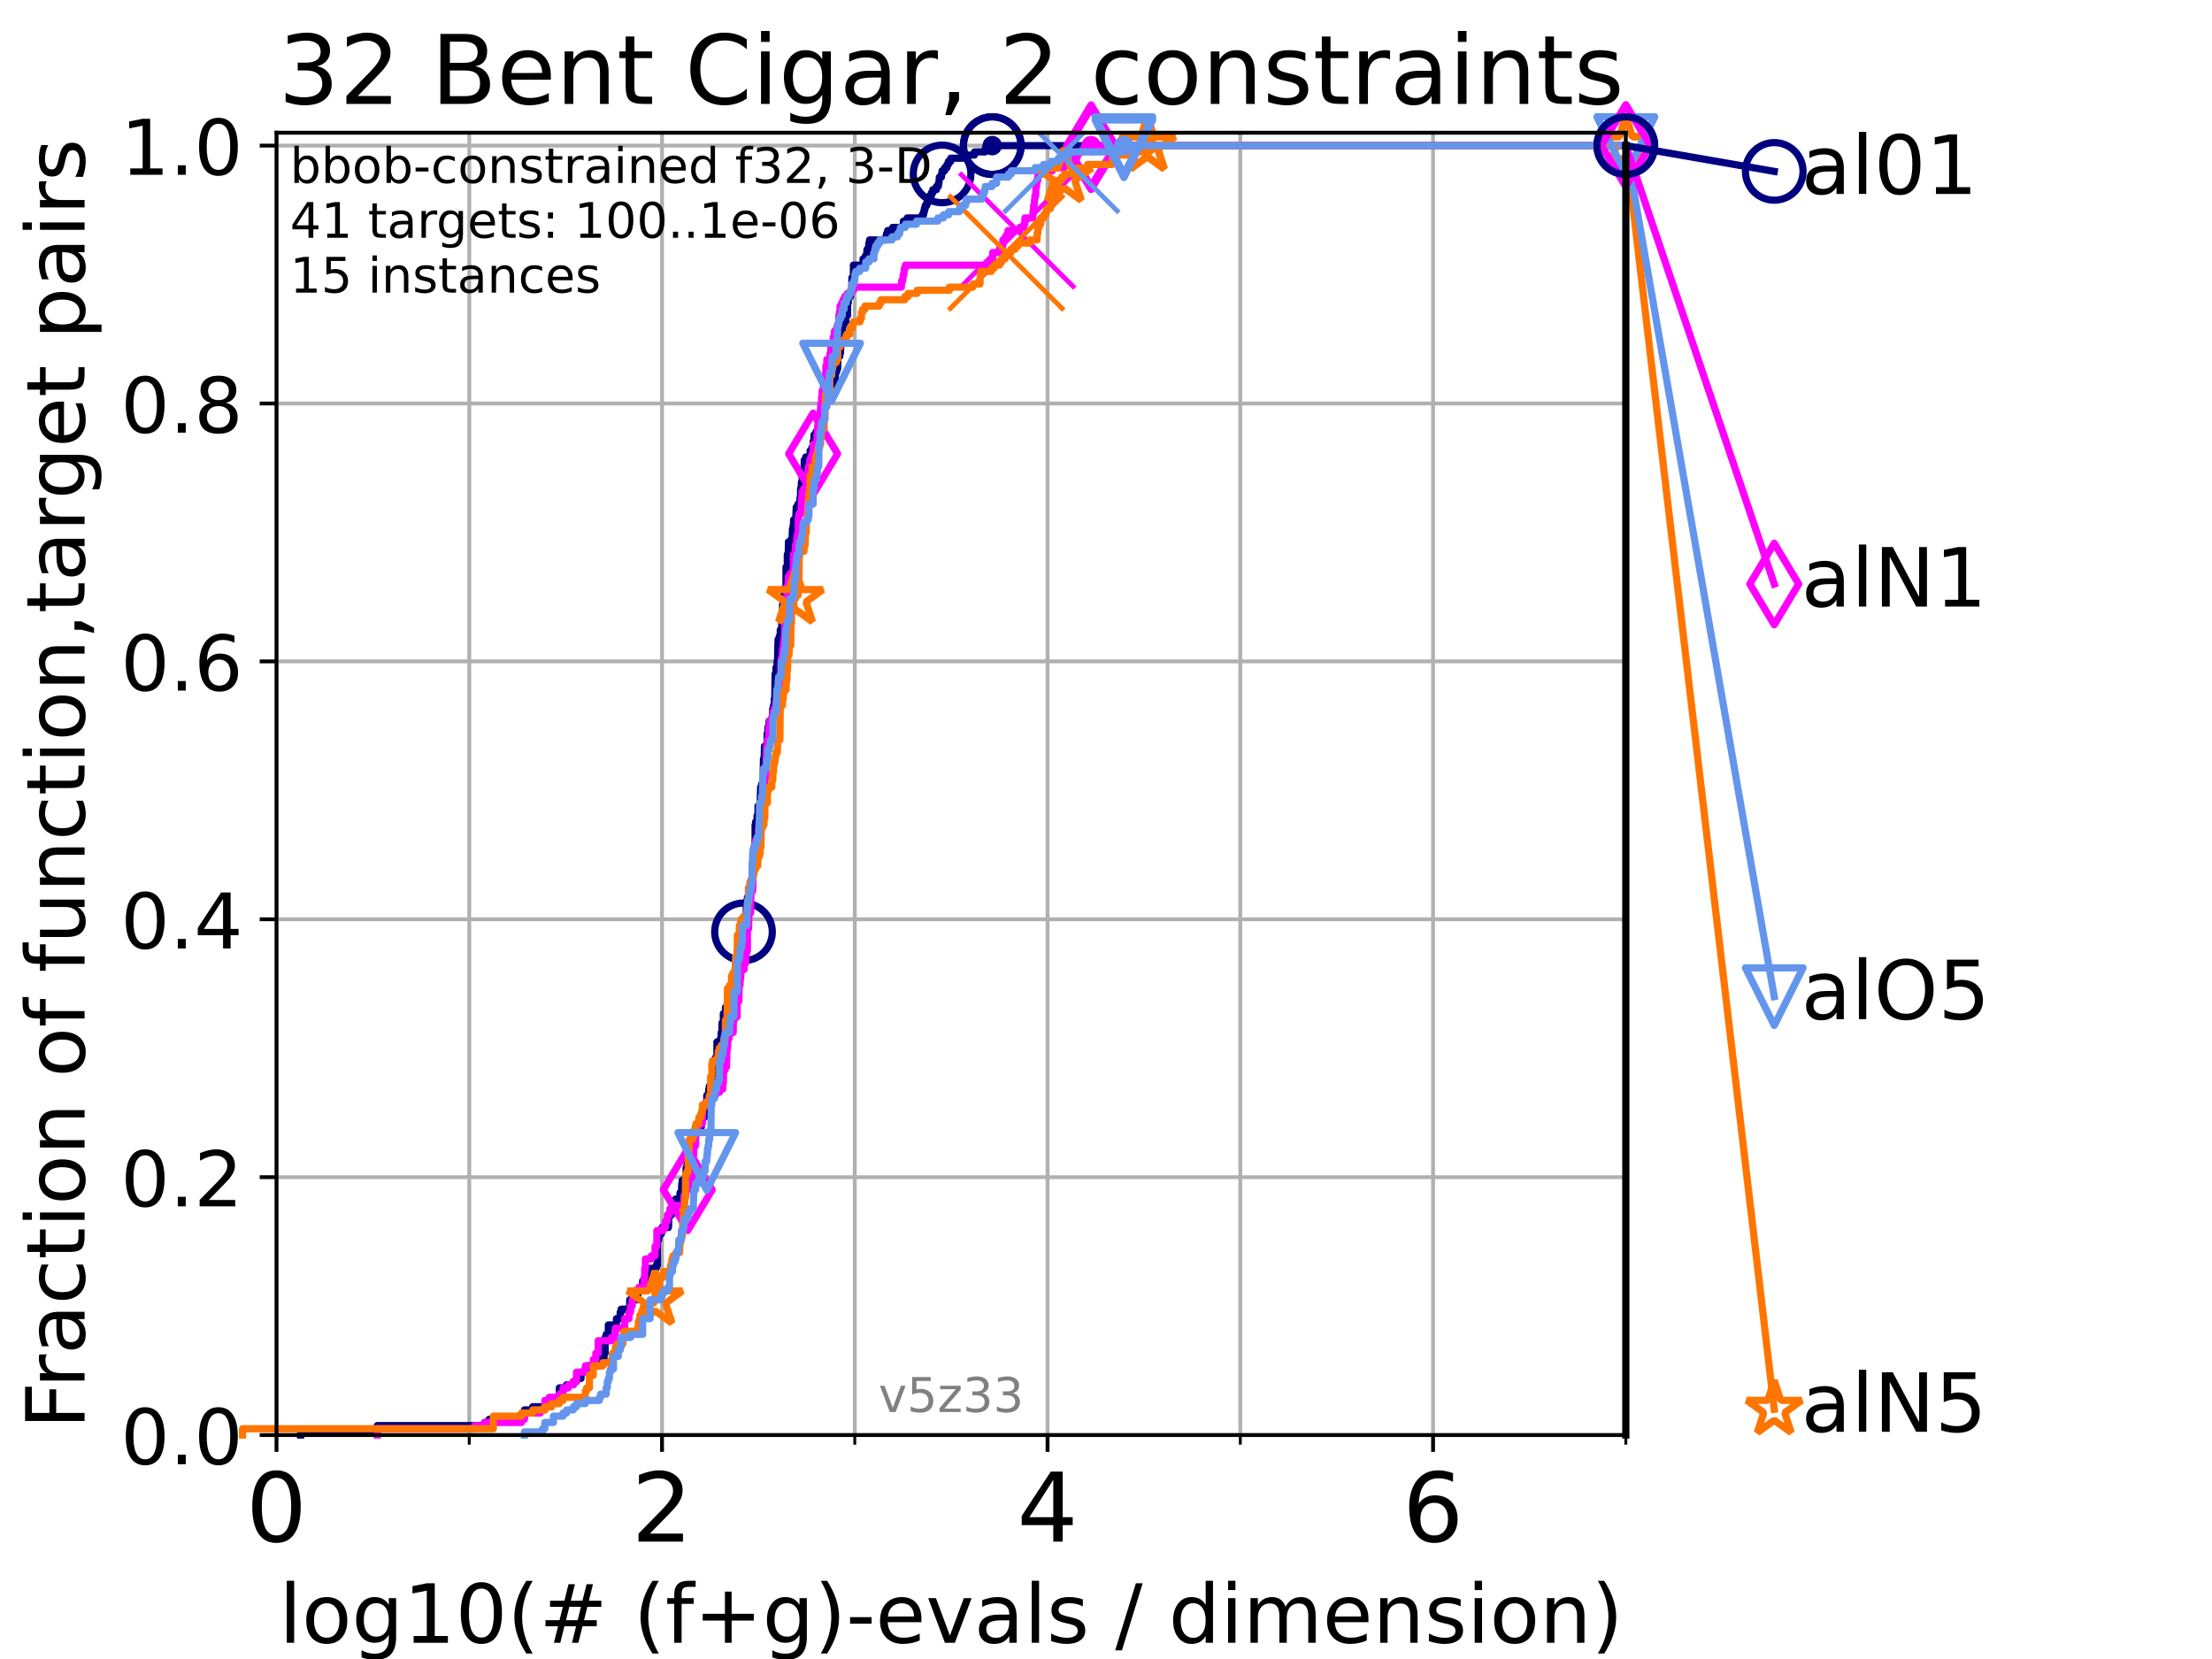 <?xml version="1.0" encoding="utf-8" standalone="no"?>
<!DOCTYPE svg PUBLIC "-//W3C//DTD SVG 1.1//EN"
  "http://www.w3.org/Graphics/SVG/1.1/DTD/svg11.dtd">
<!-- Created with matplotlib (https://matplotlib.org/) -->
<svg height="345.6pt" version="1.1" viewBox="0 0 460.8 345.6" width="460.8pt" xmlns="http://www.w3.org/2000/svg" xmlns:xlink="http://www.w3.org/1999/xlink">
 <defs>
  <style type="text/css">*{stroke-linecap:butt;stroke-linejoin:round;}</style>
 </defs>
 <g id="figure_1">
  <g id="patch_1">
   <path d="M 0 345.6 
L 460.8 345.6 
L 460.8 0 
L 0 0 
z
" style="fill:#ffffff;"/>
  </g>
  <g id="axes_1">
   <g id="patch_2">
    <path d="M 57.6 298.944 
L 338.688 298.944 
L 338.688 27.648 
L 57.6 27.648 
z
" style="fill:#ffffff;"/>
   </g>
   <g id="matplotlib.axis_1">
    <g id="xtick_1">
     <g id="line2d_1">
      <path clip-path="url(#p998395af37)" d="M 57.6 298.944 
L 57.6 27.648 
" style="fill:none;stroke:#b0b0b0;stroke-linecap:square;stroke-width:0.8;"/>
     </g>
     <g id="line2d_2">
      <defs>
       <path d="M 0 0 
L 0 3.5 
" id="mf671d26e14" style="stroke:#000000;stroke-width:0.8;"/>
      </defs>
      <g>
       <use style="stroke:#000000;stroke-width:0.8;" x="57.6" xlink:href="#mf671d26e14" y="298.944"/>
      </g>
     </g>
     <g id="text_1">
      <!-- 0 -->
      <g transform="translate(51.237 321.141)scale(0.2 -0.2)">
       <defs>
        <path d="M 31.781 66.406 
Q 24.172 66.406 20.328 58.906 
Q 16.5 51.422 16.5 36.375 
Q 16.5 21.391 20.328 13.891 
Q 24.172 6.391 31.781 6.391 
Q 39.453 6.391 43.281 13.891 
Q 47.125 21.391 47.125 36.375 
Q 47.125 51.422 43.281 58.906 
Q 39.453 66.406 31.781 66.406 
z
M 31.781 74.219 
Q 44.047 74.219 50.516 64.516 
Q 56.984 54.828 56.984 36.375 
Q 56.984 17.969 50.516 8.266 
Q 44.047 -1.422 31.781 -1.422 
Q 19.531 -1.422 13.062 8.266 
Q 6.594 17.969 6.594 36.375 
Q 6.594 54.828 13.062 64.516 
Q 19.531 74.219 31.781 74.219 
z
" id="DejaVuSans-48"/>
       </defs>
       <use xlink:href="#DejaVuSans-48"/>
      </g>
     </g>
    </g>
    <g id="xtick_2">
     <g id="line2d_3">
      <path clip-path="url(#p998395af37)" d="M 137.911 298.944 
L 137.911 27.648 
" style="fill:none;stroke:#b0b0b0;stroke-linecap:square;stroke-width:0.8;"/>
     </g>
     <g id="line2d_4">
      <g>
       <use style="stroke:#000000;stroke-width:0.8;" x="137.911" xlink:href="#mf671d26e14" y="298.944"/>
      </g>
     </g>
     <g id="text_2">
      <!-- 2 -->
      <g transform="translate(131.548 321.141)scale(0.2 -0.2)">
       <defs>
        <path d="M 19.188 8.297 
L 53.609 8.297 
L 53.609 0 
L 7.328 0 
L 7.328 8.297 
Q 12.938 14.109 22.625 23.891 
Q 32.328 33.688 34.812 36.531 
Q 39.547 41.844 41.422 45.531 
Q 43.312 49.219 43.312 52.781 
Q 43.312 58.594 39.234 62.25 
Q 35.156 65.922 28.609 65.922 
Q 23.969 65.922 18.812 64.312 
Q 13.672 62.703 7.812 59.422 
L 7.812 69.391 
Q 13.766 71.781 18.938 73 
Q 24.125 74.219 28.422 74.219 
Q 39.75 74.219 46.484 68.547 
Q 53.219 62.891 53.219 53.422 
Q 53.219 48.922 51.531 44.891 
Q 49.859 40.875 45.406 35.406 
Q 44.188 33.984 37.641 27.219 
Q 31.109 20.453 19.188 8.297 
z
" id="DejaVuSans-50"/>
       </defs>
       <use xlink:href="#DejaVuSans-50"/>
      </g>
     </g>
    </g>
    <g id="xtick_3">
     <g id="line2d_5">
      <path clip-path="url(#p998395af37)" d="M 218.222 298.944 
L 218.222 27.648 
" style="fill:none;stroke:#b0b0b0;stroke-linecap:square;stroke-width:0.8;"/>
     </g>
     <g id="line2d_6">
      <g>
       <use style="stroke:#000000;stroke-width:0.8;" x="218.222" xlink:href="#mf671d26e14" y="298.944"/>
      </g>
     </g>
     <g id="text_3">
      <!-- 4 -->
      <g transform="translate(211.859 321.141)scale(0.2 -0.2)">
       <defs>
        <path d="M 37.797 64.312 
L 12.891 25.391 
L 37.797 25.391 
z
M 35.203 72.906 
L 47.609 72.906 
L 47.609 25.391 
L 58.016 25.391 
L 58.016 17.188 
L 47.609 17.188 
L 47.609 0 
L 37.797 0 
L 37.797 17.188 
L 4.891 17.188 
L 4.891 26.703 
z
" id="DejaVuSans-52"/>
       </defs>
       <use xlink:href="#DejaVuSans-52"/>
      </g>
     </g>
    </g>
    <g id="xtick_4">
     <g id="line2d_7">
      <path clip-path="url(#p998395af37)" d="M 298.533 298.944 
L 298.533 27.648 
" style="fill:none;stroke:#b0b0b0;stroke-linecap:square;stroke-width:0.8;"/>
     </g>
     <g id="line2d_8">
      <g>
       <use style="stroke:#000000;stroke-width:0.8;" x="298.533" xlink:href="#mf671d26e14" y="298.944"/>
      </g>
     </g>
     <g id="text_4">
      <!-- 6 -->
      <g transform="translate(292.17 321.141)scale(0.2 -0.2)">
       <defs>
        <path d="M 33.016 40.375 
Q 26.375 40.375 22.484 35.828 
Q 18.609 31.297 18.609 23.391 
Q 18.609 15.531 22.484 10.953 
Q 26.375 6.391 33.016 6.391 
Q 39.656 6.391 43.531 10.953 
Q 47.406 15.531 47.406 23.391 
Q 47.406 31.297 43.531 35.828 
Q 39.656 40.375 33.016 40.375 
z
M 52.594 71.297 
L 52.594 62.312 
Q 48.875 64.062 45.094 64.984 
Q 41.312 65.922 37.594 65.922 
Q 27.828 65.922 22.672 59.328 
Q 17.531 52.734 16.797 39.406 
Q 19.672 43.656 24.016 45.922 
Q 28.375 48.188 33.594 48.188 
Q 44.578 48.188 50.953 41.516 
Q 57.328 34.859 57.328 23.391 
Q 57.328 12.156 50.688 5.359 
Q 44.047 -1.422 33.016 -1.422 
Q 20.359 -1.422 13.672 8.266 
Q 6.984 17.969 6.984 36.375 
Q 6.984 53.656 15.188 63.938 
Q 23.391 74.219 37.203 74.219 
Q 40.922 74.219 44.703 73.484 
Q 48.484 72.75 52.594 71.297 
z
" id="DejaVuSans-54"/>
       </defs>
       <use xlink:href="#DejaVuSans-54"/>
      </g>
     </g>
    </g>
    <g id="xtick_5">
     <g id="line2d_9">
      <path clip-path="url(#p998395af37)" d="M 97.755 298.944 
L 97.755 27.648 
" style="fill:none;stroke:#b0b0b0;stroke-linecap:square;stroke-width:0.8;"/>
     </g>
     <g id="line2d_10">
      <defs>
       <path d="M 0 0 
L 0 2 
" id="mad86ec0917" style="stroke:#000000;stroke-width:0.6;"/>
      </defs>
      <g>
       <use style="stroke:#000000;stroke-width:0.6;" x="97.755" xlink:href="#mad86ec0917" y="298.944"/>
      </g>
     </g>
    </g>
    <g id="xtick_6">
     <g id="line2d_11">
      <path clip-path="url(#p998395af37)" d="M 178.066 298.944 
L 178.066 27.648 
" style="fill:none;stroke:#b0b0b0;stroke-linecap:square;stroke-width:0.8;"/>
     </g>
     <g id="line2d_12">
      <g>
       <use style="stroke:#000000;stroke-width:0.6;" x="178.066" xlink:href="#mad86ec0917" y="298.944"/>
      </g>
     </g>
    </g>
    <g id="xtick_7">
     <g id="line2d_13">
      <path clip-path="url(#p998395af37)" d="M 258.377 298.944 
L 258.377 27.648 
" style="fill:none;stroke:#b0b0b0;stroke-linecap:square;stroke-width:0.8;"/>
     </g>
     <g id="line2d_14">
      <g>
       <use style="stroke:#000000;stroke-width:0.6;" x="258.377" xlink:href="#mad86ec0917" y="298.944"/>
      </g>
     </g>
    </g>
    <g id="xtick_8">
     <g id="line2d_15">
      <path clip-path="url(#p998395af37)" d="M 338.688 298.944 
L 338.688 27.648 
" style="fill:none;stroke:#b0b0b0;stroke-linecap:square;stroke-width:0.8;"/>
     </g>
     <g id="line2d_16">
      <g>
       <use style="stroke:#000000;stroke-width:0.6;" x="338.688" xlink:href="#mad86ec0917" y="298.944"/>
      </g>
     </g>
    </g>
    <g id="text_5">
     <!-- log10(# (f+g)-evals / dimension) -->
     <g transform="translate(58.145 342.218)scale(0.17 -0.17)">
      <defs>
       <path d="M 9.422 75.984 
L 18.406 75.984 
L 18.406 0 
L 9.422 0 
z
" id="DejaVuSans-108"/>
       <path d="M 30.609 48.391 
Q 23.391 48.391 19.188 42.75 
Q 14.984 37.109 14.984 27.297 
Q 14.984 17.484 19.156 11.844 
Q 23.344 6.203 30.609 6.203 
Q 37.797 6.203 41.984 11.859 
Q 46.188 17.531 46.188 27.297 
Q 46.188 37.016 41.984 42.703 
Q 37.797 48.391 30.609 48.391 
z
M 30.609 56 
Q 42.328 56 49.016 48.375 
Q 55.719 40.766 55.719 27.297 
Q 55.719 13.875 49.016 6.219 
Q 42.328 -1.422 30.609 -1.422 
Q 18.844 -1.422 12.172 6.219 
Q 5.516 13.875 5.516 27.297 
Q 5.516 40.766 12.172 48.375 
Q 18.844 56 30.609 56 
z
" id="DejaVuSans-111"/>
       <path d="M 45.406 27.984 
Q 45.406 37.75 41.375 43.109 
Q 37.359 48.484 30.078 48.484 
Q 22.859 48.484 18.828 43.109 
Q 14.797 37.75 14.797 27.984 
Q 14.797 18.266 18.828 12.891 
Q 22.859 7.516 30.078 7.516 
Q 37.359 7.516 41.375 12.891 
Q 45.406 18.266 45.406 27.984 
z
M 54.391 6.781 
Q 54.391 -7.172 48.188 -13.984 
Q 42 -20.797 29.203 -20.797 
Q 24.469 -20.797 20.266 -20.094 
Q 16.062 -19.391 12.109 -17.922 
L 12.109 -9.188 
Q 16.062 -11.328 19.922 -12.344 
Q 23.781 -13.375 27.781 -13.375 
Q 36.625 -13.375 41.016 -8.766 
Q 45.406 -4.156 45.406 5.172 
L 45.406 9.625 
Q 42.625 4.781 38.281 2.391 
Q 33.938 0 27.875 0 
Q 17.828 0 11.672 7.656 
Q 5.516 15.328 5.516 27.984 
Q 5.516 40.672 11.672 48.328 
Q 17.828 56 27.875 56 
Q 33.938 56 38.281 53.609 
Q 42.625 51.219 45.406 46.391 
L 45.406 54.688 
L 54.391 54.688 
z
" id="DejaVuSans-103"/>
       <path d="M 12.406 8.297 
L 28.516 8.297 
L 28.516 63.922 
L 10.984 60.406 
L 10.984 69.391 
L 28.422 72.906 
L 38.281 72.906 
L 38.281 8.297 
L 54.391 8.297 
L 54.391 0 
L 12.406 0 
z
" id="DejaVuSans-49"/>
       <path d="M 31 75.875 
Q 24.469 64.656 21.281 53.656 
Q 18.109 42.672 18.109 31.391 
Q 18.109 20.125 21.312 9.062 
Q 24.516 -2 31 -13.188 
L 23.188 -13.188 
Q 15.875 -1.703 12.234 9.375 
Q 8.594 20.453 8.594 31.391 
Q 8.594 42.281 12.203 53.312 
Q 15.828 64.359 23.188 75.875 
z
" id="DejaVuSans-40"/>
       <path d="M 51.125 44 
L 36.922 44 
L 32.812 27.688 
L 47.125 27.688 
z
M 43.797 71.781 
L 38.719 51.516 
L 52.984 51.516 
L 58.109 71.781 
L 65.922 71.781 
L 60.891 51.516 
L 76.125 51.516 
L 76.125 44 
L 58.984 44 
L 54.984 27.688 
L 70.516 27.688 
L 70.516 20.219 
L 53.078 20.219 
L 48 0 
L 40.188 0 
L 45.219 20.219 
L 30.906 20.219 
L 25.875 0 
L 18.016 0 
L 23.094 20.219 
L 7.719 20.219 
L 7.719 27.688 
L 24.906 27.688 
L 29 44 
L 13.281 44 
L 13.281 51.516 
L 30.906 51.516 
L 35.891 71.781 
z
" id="DejaVuSans-35"/>
       <path id="DejaVuSans-32"/>
       <path d="M 37.109 75.984 
L 37.109 68.5 
L 28.516 68.5 
Q 23.688 68.5 21.797 66.547 
Q 19.922 64.594 19.922 59.516 
L 19.922 54.688 
L 34.719 54.688 
L 34.719 47.703 
L 19.922 47.703 
L 19.922 0 
L 10.891 0 
L 10.891 47.703 
L 2.297 47.703 
L 2.297 54.688 
L 10.891 54.688 
L 10.891 58.5 
Q 10.891 67.625 15.141 71.797 
Q 19.391 75.984 28.609 75.984 
z
" id="DejaVuSans-102"/>
       <path d="M 46 62.703 
L 46 35.5 
L 73.188 35.5 
L 73.188 27.203 
L 46 27.203 
L 46 0 
L 37.797 0 
L 37.797 27.203 
L 10.594 27.203 
L 10.594 35.5 
L 37.797 35.5 
L 37.797 62.703 
z
" id="DejaVuSans-43"/>
       <path d="M 8.016 75.875 
L 15.828 75.875 
Q 23.141 64.359 26.781 53.312 
Q 30.422 42.281 30.422 31.391 
Q 30.422 20.453 26.781 9.375 
Q 23.141 -1.703 15.828 -13.188 
L 8.016 -13.188 
Q 14.5 -2 17.703 9.062 
Q 20.906 20.125 20.906 31.391 
Q 20.906 42.672 17.703 53.656 
Q 14.5 64.656 8.016 75.875 
z
" id="DejaVuSans-41"/>
       <path d="M 4.891 31.391 
L 31.203 31.391 
L 31.203 23.391 
L 4.891 23.391 
z
" id="DejaVuSans-45"/>
       <path d="M 56.203 29.594 
L 56.203 25.203 
L 14.891 25.203 
Q 15.484 15.922 20.484 11.062 
Q 25.484 6.203 34.422 6.203 
Q 39.594 6.203 44.453 7.469 
Q 49.312 8.734 54.109 11.281 
L 54.109 2.781 
Q 49.266 0.734 44.188 -0.344 
Q 39.109 -1.422 33.891 -1.422 
Q 20.797 -1.422 13.156 6.188 
Q 5.516 13.812 5.516 26.812 
Q 5.516 40.234 12.766 48.109 
Q 20.016 56 32.328 56 
Q 43.359 56 49.781 48.891 
Q 56.203 41.797 56.203 29.594 
z
M 47.219 32.234 
Q 47.125 39.594 43.094 43.984 
Q 39.062 48.391 32.422 48.391 
Q 24.906 48.391 20.391 44.141 
Q 15.875 39.891 15.188 32.172 
z
" id="DejaVuSans-101"/>
       <path d="M 2.984 54.688 
L 12.5 54.688 
L 29.594 8.797 
L 46.688 54.688 
L 56.203 54.688 
L 35.688 0 
L 23.484 0 
z
" id="DejaVuSans-118"/>
       <path d="M 34.281 27.484 
Q 23.391 27.484 19.188 25 
Q 14.984 22.516 14.984 16.5 
Q 14.984 11.719 18.141 8.906 
Q 21.297 6.109 26.703 6.109 
Q 34.188 6.109 38.703 11.406 
Q 43.219 16.703 43.219 25.484 
L 43.219 27.484 
z
M 52.203 31.203 
L 52.203 0 
L 43.219 0 
L 43.219 8.297 
Q 40.141 3.328 35.547 0.953 
Q 30.953 -1.422 24.312 -1.422 
Q 15.922 -1.422 10.953 3.297 
Q 6 8.016 6 15.922 
Q 6 25.141 12.172 29.828 
Q 18.359 34.516 30.609 34.516 
L 43.219 34.516 
L 43.219 35.406 
Q 43.219 41.609 39.141 45 
Q 35.062 48.391 27.688 48.391 
Q 23 48.391 18.547 47.266 
Q 14.109 46.141 10.016 43.891 
L 10.016 52.203 
Q 14.938 54.109 19.578 55.047 
Q 24.219 56 28.609 56 
Q 40.484 56 46.344 49.844 
Q 52.203 43.703 52.203 31.203 
z
" id="DejaVuSans-97"/>
       <path d="M 44.281 53.078 
L 44.281 44.578 
Q 40.484 46.531 36.375 47.5 
Q 32.281 48.484 27.875 48.484 
Q 21.188 48.484 17.844 46.438 
Q 14.5 44.391 14.5 40.281 
Q 14.5 37.156 16.891 35.375 
Q 19.281 33.594 26.516 31.984 
L 29.594 31.297 
Q 39.156 29.25 43.188 25.516 
Q 47.219 21.781 47.219 15.094 
Q 47.219 7.469 41.188 3.016 
Q 35.156 -1.422 24.609 -1.422 
Q 20.219 -1.422 15.453 -0.562 
Q 10.688 0.297 5.422 2 
L 5.422 11.281 
Q 10.406 8.688 15.234 7.391 
Q 20.062 6.109 24.812 6.109 
Q 31.156 6.109 34.562 8.281 
Q 37.984 10.453 37.984 14.406 
Q 37.984 18.062 35.516 20.016 
Q 33.062 21.969 24.703 23.781 
L 21.578 24.516 
Q 13.234 26.266 9.516 29.906 
Q 5.812 33.547 5.812 39.891 
Q 5.812 47.609 11.281 51.797 
Q 16.75 56 26.812 56 
Q 31.781 56 36.172 55.266 
Q 40.578 54.547 44.281 53.078 
z
" id="DejaVuSans-115"/>
       <path d="M 25.391 72.906 
L 33.688 72.906 
L 8.297 -9.281 
L 0 -9.281 
z
" id="DejaVuSans-47"/>
       <path d="M 45.406 46.391 
L 45.406 75.984 
L 54.391 75.984 
L 54.391 0 
L 45.406 0 
L 45.406 8.203 
Q 42.578 3.328 38.25 0.953 
Q 33.938 -1.422 27.875 -1.422 
Q 17.969 -1.422 11.734 6.484 
Q 5.516 14.406 5.516 27.297 
Q 5.516 40.188 11.734 48.094 
Q 17.969 56 27.875 56 
Q 33.938 56 38.25 53.625 
Q 42.578 51.266 45.406 46.391 
z
M 14.797 27.297 
Q 14.797 17.391 18.875 11.75 
Q 22.953 6.109 30.078 6.109 
Q 37.203 6.109 41.297 11.75 
Q 45.406 17.391 45.406 27.297 
Q 45.406 37.203 41.297 42.844 
Q 37.203 48.484 30.078 48.484 
Q 22.953 48.484 18.875 42.844 
Q 14.797 37.203 14.797 27.297 
z
" id="DejaVuSans-100"/>
       <path d="M 9.422 54.688 
L 18.406 54.688 
L 18.406 0 
L 9.422 0 
z
M 9.422 75.984 
L 18.406 75.984 
L 18.406 64.594 
L 9.422 64.594 
z
" id="DejaVuSans-105"/>
       <path d="M 52 44.188 
Q 55.375 50.25 60.062 53.125 
Q 64.75 56 71.094 56 
Q 79.641 56 84.281 50.016 
Q 88.922 44.047 88.922 33.016 
L 88.922 0 
L 79.891 0 
L 79.891 32.719 
Q 79.891 40.578 77.094 44.375 
Q 74.312 48.188 68.609 48.188 
Q 61.625 48.188 57.562 43.547 
Q 53.516 38.922 53.516 30.906 
L 53.516 0 
L 44.484 0 
L 44.484 32.719 
Q 44.484 40.625 41.703 44.406 
Q 38.922 48.188 33.109 48.188 
Q 26.219 48.188 22.156 43.531 
Q 18.109 38.875 18.109 30.906 
L 18.109 0 
L 9.078 0 
L 9.078 54.688 
L 18.109 54.688 
L 18.109 46.188 
Q 21.188 51.219 25.484 53.609 
Q 29.781 56 35.688 56 
Q 41.656 56 45.828 52.969 
Q 50 49.953 52 44.188 
z
" id="DejaVuSans-109"/>
       <path d="M 54.891 33.016 
L 54.891 0 
L 45.906 0 
L 45.906 32.719 
Q 45.906 40.484 42.875 44.328 
Q 39.844 48.188 33.797 48.188 
Q 26.516 48.188 22.312 43.547 
Q 18.109 38.922 18.109 30.906 
L 18.109 0 
L 9.078 0 
L 9.078 54.688 
L 18.109 54.688 
L 18.109 46.188 
Q 21.344 51.125 25.703 53.562 
Q 30.078 56 35.797 56 
Q 45.219 56 50.047 50.172 
Q 54.891 44.344 54.891 33.016 
z
" id="DejaVuSans-110"/>
      </defs>
      <use xlink:href="#DejaVuSans-108"/>
      <use x="27.783" xlink:href="#DejaVuSans-111"/>
      <use x="88.965" xlink:href="#DejaVuSans-103"/>
      <use x="152.441" xlink:href="#DejaVuSans-49"/>
      <use x="216.064" xlink:href="#DejaVuSans-48"/>
      <use x="279.688" xlink:href="#DejaVuSans-40"/>
      <use x="318.701" xlink:href="#DejaVuSans-35"/>
      <use x="402.49" xlink:href="#DejaVuSans-32"/>
      <use x="434.277" xlink:href="#DejaVuSans-40"/>
      <use x="473.291" xlink:href="#DejaVuSans-102"/>
      <use x="508.496" xlink:href="#DejaVuSans-43"/>
      <use x="592.285" xlink:href="#DejaVuSans-103"/>
      <use x="655.762" xlink:href="#DejaVuSans-41"/>
      <use x="694.775" xlink:href="#DejaVuSans-45"/>
      <use x="730.859" xlink:href="#DejaVuSans-101"/>
      <use x="792.383" xlink:href="#DejaVuSans-118"/>
      <use x="851.562" xlink:href="#DejaVuSans-97"/>
      <use x="912.842" xlink:href="#DejaVuSans-108"/>
      <use x="940.625" xlink:href="#DejaVuSans-115"/>
      <use x="992.725" xlink:href="#DejaVuSans-32"/>
      <use x="1024.512" xlink:href="#DejaVuSans-47"/>
      <use x="1058.203" xlink:href="#DejaVuSans-32"/>
      <use x="1089.99" xlink:href="#DejaVuSans-100"/>
      <use x="1153.467" xlink:href="#DejaVuSans-105"/>
      <use x="1181.25" xlink:href="#DejaVuSans-109"/>
      <use x="1278.662" xlink:href="#DejaVuSans-101"/>
      <use x="1340.186" xlink:href="#DejaVuSans-110"/>
      <use x="1403.564" xlink:href="#DejaVuSans-115"/>
      <use x="1455.664" xlink:href="#DejaVuSans-105"/>
      <use x="1483.447" xlink:href="#DejaVuSans-111"/>
      <use x="1544.629" xlink:href="#DejaVuSans-110"/>
      <use x="1608.008" xlink:href="#DejaVuSans-41"/>
     </g>
    </g>
   </g>
   <g id="matplotlib.axis_2">
    <g id="ytick_1">
     <g id="line2d_17">
      <path clip-path="url(#p998395af37)" d="M 57.6 298.944 
L 338.688 298.944 
" style="fill:none;stroke:#b0b0b0;stroke-linecap:square;stroke-width:0.8;"/>
     </g>
     <g id="line2d_18">
      <defs>
       <path d="M 0 0 
L -3.5 0 
" id="mcd42b4237d" style="stroke:#000000;stroke-width:0.8;"/>
      </defs>
      <g>
       <use style="stroke:#000000;stroke-width:0.8;" x="57.6" xlink:href="#mcd42b4237d" y="298.944"/>
      </g>
     </g>
     <g id="text_6">
      <!-- 0.0 -->
      <g transform="translate(25.155 305.023)scale(0.16 -0.16)">
       <defs>
        <path d="M 10.688 12.406 
L 21 12.406 
L 21 0 
L 10.688 0 
z
" id="DejaVuSans-46"/>
       </defs>
       <use xlink:href="#DejaVuSans-48"/>
       <use x="63.623" xlink:href="#DejaVuSans-46"/>
       <use x="95.41" xlink:href="#DejaVuSans-48"/>
      </g>
     </g>
    </g>
    <g id="ytick_2">
     <g id="line2d_19">
      <path clip-path="url(#p998395af37)" d="M 57.6 245.222 
L 338.688 245.222 
" style="fill:none;stroke:#b0b0b0;stroke-linecap:square;stroke-width:0.8;"/>
     </g>
     <g id="line2d_20">
      <g>
       <use style="stroke:#000000;stroke-width:0.8;" x="57.6" xlink:href="#mcd42b4237d" y="245.222"/>
      </g>
     </g>
     <g id="text_7">
      <!-- 0.2 -->
      <g transform="translate(25.155 251.301)scale(0.16 -0.16)">
       <use xlink:href="#DejaVuSans-48"/>
       <use x="63.623" xlink:href="#DejaVuSans-46"/>
       <use x="95.41" xlink:href="#DejaVuSans-50"/>
      </g>
     </g>
    </g>
    <g id="ytick_3">
     <g id="line2d_21">
      <path clip-path="url(#p998395af37)" d="M 57.6 191.5 
L 338.688 191.5 
" style="fill:none;stroke:#b0b0b0;stroke-linecap:square;stroke-width:0.8;"/>
     </g>
     <g id="line2d_22">
      <g>
       <use style="stroke:#000000;stroke-width:0.8;" x="57.6" xlink:href="#mcd42b4237d" y="191.5"/>
      </g>
     </g>
     <g id="text_8">
      <!-- 0.4 -->
      <g transform="translate(25.155 197.579)scale(0.16 -0.16)">
       <use xlink:href="#DejaVuSans-48"/>
       <use x="63.623" xlink:href="#DejaVuSans-46"/>
       <use x="95.41" xlink:href="#DejaVuSans-52"/>
      </g>
     </g>
    </g>
    <g id="ytick_4">
     <g id="line2d_23">
      <path clip-path="url(#p998395af37)" d="M 57.6 137.778 
L 338.688 137.778 
" style="fill:none;stroke:#b0b0b0;stroke-linecap:square;stroke-width:0.8;"/>
     </g>
     <g id="line2d_24">
      <g>
       <use style="stroke:#000000;stroke-width:0.8;" x="57.6" xlink:href="#mcd42b4237d" y="137.778"/>
      </g>
     </g>
     <g id="text_9">
      <!-- 0.6 -->
      <g transform="translate(25.155 143.857)scale(0.16 -0.16)">
       <use xlink:href="#DejaVuSans-48"/>
       <use x="63.623" xlink:href="#DejaVuSans-46"/>
       <use x="95.41" xlink:href="#DejaVuSans-54"/>
      </g>
     </g>
    </g>
    <g id="ytick_5">
     <g id="line2d_25">
      <path clip-path="url(#p998395af37)" d="M 57.6 84.056 
L 338.688 84.056 
" style="fill:none;stroke:#b0b0b0;stroke-linecap:square;stroke-width:0.8;"/>
     </g>
     <g id="line2d_26">
      <g>
       <use style="stroke:#000000;stroke-width:0.8;" x="57.6" xlink:href="#mcd42b4237d" y="84.056"/>
      </g>
     </g>
     <g id="text_10">
      <!-- 0.8 -->
      <g transform="translate(25.155 90.135)scale(0.16 -0.16)">
       <defs>
        <path d="M 31.781 34.625 
Q 24.75 34.625 20.719 30.859 
Q 16.703 27.094 16.703 20.516 
Q 16.703 13.922 20.719 10.156 
Q 24.75 6.391 31.781 6.391 
Q 38.812 6.391 42.859 10.172 
Q 46.922 13.969 46.922 20.516 
Q 46.922 27.094 42.891 30.859 
Q 38.875 34.625 31.781 34.625 
z
M 21.922 38.812 
Q 15.578 40.375 12.031 44.719 
Q 8.5 49.078 8.5 55.328 
Q 8.5 64.062 14.719 69.141 
Q 20.953 74.219 31.781 74.219 
Q 42.672 74.219 48.875 69.141 
Q 55.078 64.062 55.078 55.328 
Q 55.078 49.078 51.531 44.719 
Q 48 40.375 41.703 38.812 
Q 48.828 37.156 52.797 32.312 
Q 56.781 27.484 56.781 20.516 
Q 56.781 9.906 50.312 4.234 
Q 43.844 -1.422 31.781 -1.422 
Q 19.734 -1.422 13.25 4.234 
Q 6.781 9.906 6.781 20.516 
Q 6.781 27.484 10.781 32.312 
Q 14.797 37.156 21.922 38.812 
z
M 18.312 54.391 
Q 18.312 48.734 21.844 45.562 
Q 25.391 42.391 31.781 42.391 
Q 38.141 42.391 41.719 45.562 
Q 45.312 48.734 45.312 54.391 
Q 45.312 60.062 41.719 63.234 
Q 38.141 66.406 31.781 66.406 
Q 25.391 66.406 21.844 63.234 
Q 18.312 60.062 18.312 54.391 
z
" id="DejaVuSans-56"/>
       </defs>
       <use xlink:href="#DejaVuSans-48"/>
       <use x="63.623" xlink:href="#DejaVuSans-46"/>
       <use x="95.41" xlink:href="#DejaVuSans-56"/>
      </g>
     </g>
    </g>
    <g id="ytick_6">
     <g id="line2d_27">
      <path clip-path="url(#p998395af37)" d="M 57.6 30.334 
L 338.688 30.334 
" style="fill:none;stroke:#b0b0b0;stroke-linecap:square;stroke-width:0.8;"/>
     </g>
     <g id="line2d_28">
      <g>
       <use style="stroke:#000000;stroke-width:0.8;" x="57.6" xlink:href="#mcd42b4237d" y="30.334"/>
      </g>
     </g>
     <g id="text_11">
      <!-- 1.0 -->
      <g transform="translate(25.155 36.413)scale(0.16 -0.16)">
       <use xlink:href="#DejaVuSans-49"/>
       <use x="63.623" xlink:href="#DejaVuSans-46"/>
       <use x="95.41" xlink:href="#DejaVuSans-48"/>
      </g>
     </g>
    </g>
    <g id="text_12">
     <!-- Fraction of function,target pairs -->
     <g transform="translate(17.62 297.681)rotate(-90)scale(0.17 -0.17)">
      <defs>
       <path d="M 9.812 72.906 
L 51.703 72.906 
L 51.703 64.594 
L 19.672 64.594 
L 19.672 43.109 
L 48.578 43.109 
L 48.578 34.812 
L 19.672 34.812 
L 19.672 0 
L 9.812 0 
z
" id="DejaVuSans-70"/>
       <path d="M 41.109 46.297 
Q 39.594 47.172 37.812 47.578 
Q 36.031 48 33.891 48 
Q 26.266 48 22.188 43.047 
Q 18.109 38.094 18.109 28.812 
L 18.109 0 
L 9.078 0 
L 9.078 54.688 
L 18.109 54.688 
L 18.109 46.188 
Q 20.953 51.172 25.484 53.578 
Q 30.031 56 36.531 56 
Q 37.453 56 38.578 55.875 
Q 39.703 55.766 41.062 55.516 
z
" id="DejaVuSans-114"/>
       <path d="M 48.781 52.594 
L 48.781 44.188 
Q 44.969 46.297 41.141 47.344 
Q 37.312 48.391 33.406 48.391 
Q 24.656 48.391 19.812 42.844 
Q 14.984 37.312 14.984 27.297 
Q 14.984 17.281 19.812 11.734 
Q 24.656 6.203 33.406 6.203 
Q 37.312 6.203 41.141 7.25 
Q 44.969 8.297 48.781 10.406 
L 48.781 2.094 
Q 45.016 0.344 40.984 -0.531 
Q 36.969 -1.422 32.422 -1.422 
Q 20.062 -1.422 12.781 6.344 
Q 5.516 14.109 5.516 27.297 
Q 5.516 40.672 12.859 48.328 
Q 20.219 56 33.016 56 
Q 37.156 56 41.109 55.141 
Q 45.062 54.297 48.781 52.594 
z
" id="DejaVuSans-99"/>
       <path d="M 18.312 70.219 
L 18.312 54.688 
L 36.812 54.688 
L 36.812 47.703 
L 18.312 47.703 
L 18.312 18.016 
Q 18.312 11.328 20.141 9.422 
Q 21.969 7.516 27.594 7.516 
L 36.812 7.516 
L 36.812 0 
L 27.594 0 
Q 17.188 0 13.234 3.875 
Q 9.281 7.766 9.281 18.016 
L 9.281 47.703 
L 2.688 47.703 
L 2.688 54.688 
L 9.281 54.688 
L 9.281 70.219 
z
" id="DejaVuSans-116"/>
       <path d="M 8.5 21.578 
L 8.5 54.688 
L 17.484 54.688 
L 17.484 21.922 
Q 17.484 14.156 20.5 10.266 
Q 23.531 6.391 29.594 6.391 
Q 36.859 6.391 41.078 11.031 
Q 45.312 15.672 45.312 23.688 
L 45.312 54.688 
L 54.297 54.688 
L 54.297 0 
L 45.312 0 
L 45.312 8.406 
Q 42.047 3.422 37.719 1 
Q 33.406 -1.422 27.688 -1.422 
Q 18.266 -1.422 13.375 4.438 
Q 8.5 10.297 8.5 21.578 
z
M 31.109 56 
z
" id="DejaVuSans-117"/>
       <path d="M 11.719 12.406 
L 22.016 12.406 
L 22.016 4 
L 14.016 -11.625 
L 7.719 -11.625 
L 11.719 4 
z
" id="DejaVuSans-44"/>
       <path d="M 18.109 8.203 
L 18.109 -20.797 
L 9.078 -20.797 
L 9.078 54.688 
L 18.109 54.688 
L 18.109 46.391 
Q 20.953 51.266 25.266 53.625 
Q 29.594 56 35.594 56 
Q 45.562 56 51.781 48.094 
Q 58.016 40.188 58.016 27.297 
Q 58.016 14.406 51.781 6.484 
Q 45.562 -1.422 35.594 -1.422 
Q 29.594 -1.422 25.266 0.953 
Q 20.953 3.328 18.109 8.203 
z
M 48.688 27.297 
Q 48.688 37.203 44.609 42.844 
Q 40.531 48.484 33.406 48.484 
Q 26.266 48.484 22.188 42.844 
Q 18.109 37.203 18.109 27.297 
Q 18.109 17.391 22.188 11.75 
Q 26.266 6.109 33.406 6.109 
Q 40.531 6.109 44.609 11.75 
Q 48.688 17.391 48.688 27.297 
z
" id="DejaVuSans-112"/>
      </defs>
      <use xlink:href="#DejaVuSans-70"/>
      <use x="50.27" xlink:href="#DejaVuSans-114"/>
      <use x="91.383" xlink:href="#DejaVuSans-97"/>
      <use x="152.662" xlink:href="#DejaVuSans-99"/>
      <use x="207.643" xlink:href="#DejaVuSans-116"/>
      <use x="246.852" xlink:href="#DejaVuSans-105"/>
      <use x="274.635" xlink:href="#DejaVuSans-111"/>
      <use x="335.816" xlink:href="#DejaVuSans-110"/>
      <use x="399.195" xlink:href="#DejaVuSans-32"/>
      <use x="430.982" xlink:href="#DejaVuSans-111"/>
      <use x="492.164" xlink:href="#DejaVuSans-102"/>
      <use x="527.369" xlink:href="#DejaVuSans-32"/>
      <use x="559.156" xlink:href="#DejaVuSans-102"/>
      <use x="594.361" xlink:href="#DejaVuSans-117"/>
      <use x="657.74" xlink:href="#DejaVuSans-110"/>
      <use x="721.119" xlink:href="#DejaVuSans-99"/>
      <use x="776.1" xlink:href="#DejaVuSans-116"/>
      <use x="815.309" xlink:href="#DejaVuSans-105"/>
      <use x="843.092" xlink:href="#DejaVuSans-111"/>
      <use x="904.273" xlink:href="#DejaVuSans-110"/>
      <use x="967.652" xlink:href="#DejaVuSans-44"/>
      <use x="999.439" xlink:href="#DejaVuSans-116"/>
      <use x="1038.648" xlink:href="#DejaVuSans-97"/>
      <use x="1099.928" xlink:href="#DejaVuSans-114"/>
      <use x="1139.291" xlink:href="#DejaVuSans-103"/>
      <use x="1202.768" xlink:href="#DejaVuSans-101"/>
      <use x="1264.291" xlink:href="#DejaVuSans-116"/>
      <use x="1303.5" xlink:href="#DejaVuSans-32"/>
      <use x="1335.287" xlink:href="#DejaVuSans-112"/>
      <use x="1398.764" xlink:href="#DejaVuSans-97"/>
      <use x="1460.043" xlink:href="#DejaVuSans-105"/>
      <use x="1487.826" xlink:href="#DejaVuSans-114"/>
      <use x="1528.939" xlink:href="#DejaVuSans-115"/>
     </g>
    </g>
   </g>
   <g id="line2d_29">
    <defs>
     <path d="M 0 1.5 
C 0.398 1.5 0.779 1.342 1.061 1.061 
C 1.342 0.779 1.5 0.398 1.5 0 
C 1.5 -0.398 1.342 -0.779 1.061 -1.061 
C 0.779 -1.342 0.398 -1.5 0 -1.5 
C -0.398 -1.5 -0.779 -1.342 -1.061 -1.061 
C -1.342 -0.779 -1.5 -0.398 -1.5 0 
C -1.5 0.398 -1.342 0.779 -1.061 1.061 
C -0.779 1.342 -0.398 1.5 0 1.5 
z
" id="m99657cc687" style="stroke:#000080;"/>
    </defs>
    <g>
     <use style="fill:#000080;stroke:#000080;" x="206.703" xlink:href="#m99657cc687" y="30.334"/>
     <use style="fill:#000080;stroke:#000080;" x="206.703" xlink:href="#m99657cc687" y="30.334"/>
    </g>
   </g>
   <g id="line2d_30">
    <path d="M 62.617 298.944 
L 62.617 298.289 
L 78.596 298.289 
L 78.596 296.979 
L 100.935 296.979 
L 100.935 296.323 
L 101.878 296.323 
L 101.878 295.668 
L 108.006 295.668 
L 108.006 295.013 
L 109.252 295.013 
L 109.252 293.703 
L 110.969 293.703 
L 110.969 293.048 
L 114.86 293.048 
L 114.86 291.737 
L 116.523 291.737 
L 116.523 289.117 
L 118.04 289.117 
L 118.04 288.462 
L 119.436 288.462 
L 119.436 287.807 
L 120.094 287.807 
L 120.094 287.151 
L 121.037 287.151 
L 121.037 285.841 
L 121.931 285.841 
L 121.931 285.186 
L 122.22 285.186 
L 122.22 284.531 
L 124.867 284.531 
L 124.867 283.22 
L 125.823 283.22 
L 125.823 281.91 
L 126.054 281.91 
L 126.054 278.634 
L 126.282 278.634 
L 126.282 277.979 
L 126.729 277.979 
L 126.729 276.014 
L 128.411 276.014 
L 128.411 274.704 
L 129.195 274.704 
L 129.195 273.393 
L 129.386 273.393 
L 129.386 272.738 
L 131.185 272.738 
L 131.185 270.773 
L 132.816 270.773 
L 132.816 269.462 
L 132.971 269.462 
L 132.971 268.807 
L 133.726 268.807 
L 133.726 268.152 
L 133.873 268.152 
L 133.873 266.842 
L 134.87 266.842 
L 134.87 265.532 
L 135.008 265.532 
L 135.008 264.876 
L 135.415 264.876 
L 135.415 264.221 
L 136.708 264.221 
L 136.708 263.566 
L 136.955 263.566 
L 136.955 258.325 
L 137.199 258.325 
L 137.199 257.67 
L 137.32 257.67 
L 137.32 257.015 
L 137.794 257.015 
L 137.794 256.36 
L 137.911 256.36 
L 137.911 255.704 
L 139.253 255.704 
L 139.36 253.084 
L 139.887 253.084 
L 139.991 251.118 
L 140.599 251.118 
L 140.699 249.808 
L 141.568 249.808 
L 141.662 248.498 
L 141.941 248.498 
L 142.033 246.532 
L 142.125 246.532 
L 142.125 245.877 
L 142.753 245.877 
L 142.753 245.222 
L 142.928 245.222 
L 142.928 243.257 
L 143.101 243.257 
L 143.187 240.636 
L 143.862 240.636 
L 143.862 239.981 
L 144.189 239.981 
L 144.27 237.36 
L 144.904 237.36 
L 144.904 234.74 
L 146.107 234.74 
L 146.107 233.429 
L 146.252 233.429 
L 146.252 232.774 
L 146.749 232.774 
L 146.749 232.119 
L 147.096 232.119 
L 147.096 230.154 
L 147.233 230.154 
L 147.233 228.188 
L 147.637 228.188 
L 147.637 226.878 
L 147.77 226.878 
L 147.77 226.223 
L 148.032 226.223 
L 148.032 225.568 
L 148.354 225.568 
L 148.354 224.912 
L 148.671 224.912 
L 148.733 223.602 
L 148.982 223.602 
L 149.043 220.326 
L 149.347 220.326 
L 149.347 217.051 
L 150.057 217.051 
L 150.057 216.396 
L 150.23 216.396 
L 150.23 215.085 
L 150.401 215.085 
L 150.401 213.12 
L 150.683 213.12 
L 150.683 211.154 
L 151.124 211.154 
L 151.124 209.844 
L 151.555 209.844 
L 151.555 209.189 
L 151.975 209.189 
L 151.975 207.224 
L 152.182 207.224 
L 152.182 206.568 
L 152.436 206.568 
L 152.537 204.603 
L 152.934 204.603 
L 152.934 203.948 
L 153.514 203.948 
L 153.609 198.052 
L 153.89 198.052 
L 153.89 197.396 
L 154.485 197.396 
L 154.485 195.431 
L 154.885 195.431 
L 154.972 192.81 
L 155.189 192.81 
L 155.189 191.5 
L 155.404 191.5 
L 155.489 188.224 
L 155.574 188.224 
L 155.574 187.569 
L 155.7 187.569 
L 155.7 186.914 
L 156.032 186.914 
L 156.032 186.259 
L 156.236 186.259 
L 156.236 185.604 
L 156.358 185.604 
L 156.358 184.949 
L 156.678 184.949 
L 156.757 181.018 
L 156.836 181.018 
L 156.836 177.742 
L 157.07 177.742 
L 157.109 176.432 
L 157.301 176.432 
L 157.301 171.846 
L 157.415 171.846 
L 157.415 171.191 
L 157.717 171.191 
L 157.717 169.88 
L 157.902 169.88 
L 157.902 167.915 
L 158.34 167.915 
L 158.448 163.984 
L 158.661 163.984 
L 158.661 163.329 
L 158.942 163.329 
L 159.046 158.088 
L 159.184 158.088 
L 159.253 155.467 
L 159.791 155.467 
L 159.791 152.846 
L 159.956 152.846 
L 159.956 151.536 
L 160.217 151.536 
L 160.217 150.226 
L 160.884 150.226 
L 160.977 147.605 
L 161.131 147.605 
L 161.131 146.95 
L 161.284 146.95 
L 161.284 145.64 
L 161.405 145.64 
L 161.466 140.399 
L 161.645 140.399 
L 161.645 139.088 
L 161.853 139.088 
L 161.882 137.778 
L 161.97 137.778 
L 162.058 133.847 
L 162.087 133.847 
L 162.087 133.192 
L 162.346 133.192 
L 162.346 132.537 
L 162.546 132.537 
L 162.546 131.227 
L 162.827 131.227 
L 162.882 129.261 
L 162.993 129.261 
L 163.021 125.985 
L 163.158 125.985 
L 163.185 124.02 
L 163.429 124.02 
L 163.429 122.71 
L 163.723 122.71 
L 163.749 118.124 
L 164.011 118.124 
L 164.011 115.503 
L 164.218 115.503 
L 164.244 112.883 
L 164.874 112.883 
L 164.874 112.227 
L 165.022 112.227 
L 165.072 110.262 
L 165.194 110.262 
L 165.194 109.607 
L 165.315 109.607 
L 165.315 108.296 
L 165.768 108.296 
L 165.862 105.676 
L 166.209 105.676 
L 166.209 105.021 
L 166.573 105.021 
L 166.662 103.71 
L 166.751 103.71 
L 166.774 101.745 
L 166.906 101.745 
L 166.951 100.435 
L 167.104 100.435 
L 167.104 99.124 
L 167.492 99.124 
L 167.534 95.849 
L 167.851 95.849 
L 167.851 95.194 
L 168.766 95.194 
L 168.766 93.883 
L 169.138 93.883 
L 169.138 93.228 
L 169.389 93.228 
L 169.389 91.918 
L 169.541 91.918 
L 169.56 90.608 
L 169.99 90.608 
L 169.99 89.952 
L 170.283 89.952 
L 170.283 89.297 
L 170.572 89.297 
L 170.572 86.677 
L 170.943 86.677 
L 170.978 85.366 
L 171.1 85.366 
L 171.1 84.711 
L 171.289 84.711 
L 171.289 84.056 
L 171.713 84.056 
L 171.713 81.435 
L 172.061 81.435 
L 172.061 80.78 
L 172.24 80.78 
L 172.24 80.125 
L 173.614 80.125 
L 173.614 79.47 
L 174.029 79.47 
L 174.029 77.505 
L 174.276 77.505 
L 174.276 76.849 
L 174.492 76.849 
L 174.577 74.229 
L 174.942 74.229 
L 174.942 73.574 
L 175.081 73.574 
L 175.191 70.953 
L 175.246 70.953 
L 175.246 70.298 
L 175.463 70.298 
L 175.571 67.677 
L 175.797 67.677 
L 175.797 67.022 
L 176.203 67.022 
L 176.203 65.712 
L 176.562 65.712 
L 176.574 63.091 
L 176.713 63.091 
L 176.713 61.781 
L 177.16 61.781 
L 177.257 60.471 
L 177.439 60.471 
L 177.475 57.85 
L 177.785 57.85 
L 177.785 55.23 
L 179.792 55.23 
L 179.792 53.919 
L 180.3 53.919 
L 180.3 53.264 
L 180.534 53.264 
L 180.614 51.954 
L 180.933 51.954 
L 180.992 50.644 
L 181.139 50.644 
L 181.139 49.988 
L 184.514 49.988 
L 184.514 49.333 
L 184.682 49.333 
L 184.682 48.678 
L 184.919 48.678 
L 184.919 48.023 
L 185.955 48.023 
L 185.955 47.368 
L 188.102 47.368 
L 188.2 46.058 
L 189.001 46.058 
L 189.001 45.402 
L 192.099 45.402 
L 192.099 44.747 
L 192.398 44.747 
L 192.398 44.092 
L 192.561 44.092 
L 192.561 43.437 
L 192.743 43.437 
L 192.743 42.782 
L 193.085 42.782 
L 193.085 42.127 
L 193.426 42.127 
L 193.426 41.472 
L 193.613 41.472 
L 193.613 40.816 
L 194.027 40.816 
L 194.027 40.161 
L 194.327 40.161 
L 194.327 39.506 
L 195.079 39.506 
L 195.079 38.851 
L 195.47 38.851 
L 195.47 38.196 
L 195.593 38.196 
L 195.687 36.886 
L 196.121 36.886 
L 196.121 36.23 
L 196.253 36.23 
L 196.253 35.575 
L 196.794 35.575 
L 196.794 34.92 
L 197.279 34.92 
L 197.279 34.265 
L 197.571 34.265 
L 197.571 33.61 
L 198.069 33.61 
L 198.069 32.955 
L 200.652 32.955 
L 200.652 32.3 
L 202.996 32.3 
L 202.996 31.644 
L 205.212 31.644 
L 205.212 30.989 
L 206.703 30.989 
L 206.703 30.334 
L 338.688 30.334 
L 338.688 30.334 
" style="fill:none;stroke:#000080;stroke-linecap:square;stroke-width:1.5;"/>
   </g>
   <g id="line2d_31">
    <defs>
     <path d="M 0 6 
C 1.591 6 3.117 5.368 4.243 4.243 
C 5.368 3.117 6 1.591 6 0 
C 6 -1.591 5.368 -3.117 4.243 -4.243 
C 3.117 -5.368 1.591 -6 0 -6 
C -1.591 -6 -3.117 -5.368 -4.243 -4.243 
C -5.368 -3.117 -6 -1.591 -6 0 
C -6 1.591 -5.368 3.117 -4.243 4.243 
C -3.117 5.368 -1.591 6 0 6 
z
" id="m275dd984a2" style="stroke:#000080;stroke-width:1.5;"/>
    </defs>
    <g>
     <use style="fill-opacity:0;stroke:#000080;stroke-width:1.5;" x="154.885" xlink:href="#m275dd984a2" y="194.121"/>
     <use style="fill-opacity:0;stroke:#000080;stroke-width:1.5;" x="196.253" xlink:href="#m275dd984a2" y="36.23"/>
     <use style="fill-opacity:0;stroke:#000080;stroke-width:1.5;" x="206.703" xlink:href="#m275dd984a2" y="30.334"/>
     <use style="fill-opacity:0;stroke:#000080;stroke-width:1.5;" x="206.703" xlink:href="#m275dd984a2" y="30.334"/>
     <use style="fill-opacity:0;stroke:#000080;stroke-width:1.5;" x="338.688" xlink:href="#m275dd984a2" y="30.334"/>
    </g>
   </g>
   <g id="line2d_32">
    <path style="fill:none;stroke:#000080;stroke-linecap:square;stroke-width:1.5;"/>
    <g/>
   </g>
   <g id="line2d_33">
    <defs>
     <path d="M 0 1.5 
C 0.398 1.5 0.779 1.342 1.061 1.061 
C 1.342 0.779 1.5 0.398 1.5 0 
C 1.5 -0.398 1.342 -0.779 1.061 -1.061 
C 0.779 -1.342 0.398 -1.5 0 -1.5 
C -0.398 -1.5 -0.779 -1.342 -1.061 -1.061 
C -1.342 -0.779 -1.5 -0.398 -1.5 0 
C -1.5 0.398 -1.342 0.779 -1.061 1.061 
C -0.779 1.342 -0.398 1.5 0 1.5 
z
" id="m835d192e7b" style="stroke:#ff00ff;"/>
    </defs>
    <g>
     <use style="fill:#ff00ff;stroke:#ff00ff;" x="227.286" xlink:href="#m835d192e7b" y="30.334"/>
     <use style="fill:#ff00ff;stroke:#ff00ff;" x="227.286" xlink:href="#m835d192e7b" y="30.334"/>
    </g>
   </g>
   <g id="line2d_34">
    <path d="M 78.596 298.944 
L 78.596 297.634 
L 98.881 297.634 
L 98.881 296.979 
L 100.935 296.979 
L 100.935 296.323 
L 108.64 296.323 
L 108.64 295.668 
L 109.252 295.668 
L 109.252 294.358 
L 112.532 294.358 
L 112.532 293.703 
L 113.501 293.703 
L 113.501 291.737 
L 114.419 291.737 
L 114.419 291.082 
L 116.523 291.082 
L 116.523 290.427 
L 117.298 290.427 
L 117.298 289.117 
L 118.4 289.117 
L 118.4 288.462 
L 119.436 288.462 
L 119.436 287.807 
L 120.094 287.807 
L 120.094 285.841 
L 121.931 285.841 
L 121.931 284.531 
L 123.594 284.531 
L 123.594 283.22 
L 124.114 283.22 
L 124.114 281.91 
L 124.62 281.91 
L 124.62 279.29 
L 127.379 279.29 
L 127.379 278.634 
L 128.21 278.634 
L 128.21 276.669 
L 130.128 276.669 
L 130.128 274.704 
L 131.013 274.704 
L 131.013 273.393 
L 131.355 273.393 
L 131.355 272.083 
L 131.691 272.083 
L 131.691 270.773 
L 132.02 270.773 
L 132.02 269.462 
L 132.343 269.462 
L 132.343 268.807 
L 133.125 268.807 
L 133.125 268.152 
L 134.164 268.152 
L 134.164 266.187 
L 134.308 266.187 
L 134.308 264.221 
L 134.45 264.221 
L 134.45 262.256 
L 135.682 262.256 
L 135.682 261.601 
L 136.457 261.601 
L 136.457 259.635 
L 136.832 259.635 
L 136.832 256.36 
L 138.142 256.36 
L 138.142 255.704 
L 138.595 255.704 
L 138.595 254.394 
L 139.036 254.394 
L 139.036 253.084 
L 139.467 253.084 
L 139.573 251.773 
L 140.699 251.773 
L 140.699 251.118 
L 142.486 251.118 
L 142.486 249.153 
L 142.84 249.153 
L 142.928 247.843 
L 143.273 247.843 
L 143.273 247.187 
L 143.695 247.187 
L 143.695 246.532 
L 143.862 246.532 
L 143.862 245.222 
L 144.27 245.222 
L 144.27 240.636 
L 144.511 240.636 
L 144.59 238.671 
L 144.904 238.671 
L 144.904 235.395 
L 145.059 235.395 
L 145.059 234.74 
L 145.516 234.74 
L 145.516 234.085 
L 146.324 234.085 
L 146.396 230.809 
L 146.609 230.809 
L 146.609 230.154 
L 147.096 230.154 
L 147.096 229.499 
L 147.703 229.499 
L 147.703 228.843 
L 148.545 228.843 
L 148.545 228.188 
L 149.043 228.188 
L 149.043 227.533 
L 149.882 227.533 
L 149.882 226.878 
L 150.571 226.878 
L 150.571 225.568 
L 150.683 225.568 
L 150.739 222.947 
L 151.015 222.947 
L 151.015 222.292 
L 151.341 222.292 
L 151.448 218.361 
L 151.555 218.361 
L 151.661 216.396 
L 151.871 216.396 
L 151.975 215.085 
L 152.737 215.085 
L 152.786 212.465 
L 152.984 212.465 
L 152.984 211.81 
L 153.562 211.81 
L 153.562 208.534 
L 153.937 208.534 
L 153.983 205.258 
L 154.167 205.258 
L 154.167 203.948 
L 154.304 203.948 
L 154.304 201.982 
L 155.016 201.982 
L 155.016 200.672 
L 155.318 200.672 
L 155.361 198.707 
L 155.531 198.707 
L 155.531 198.052 
L 155.7 198.052 
L 155.7 193.465 
L 155.95 193.465 
L 156.032 190.19 
L 156.358 190.19 
L 156.439 185.604 
L 156.796 185.604 
L 156.875 182.328 
L 156.914 182.328 
L 156.992 181.018 
L 157.109 181.018 
L 157.109 179.052 
L 157.224 179.052 
L 157.301 175.777 
L 157.377 175.777 
L 157.377 175.121 
L 157.791 175.121 
L 157.791 174.466 
L 158.013 174.466 
L 158.049 172.501 
L 158.195 172.501 
L 158.304 170.535 
L 158.34 170.535 
L 158.34 168.57 
L 158.626 168.57 
L 158.626 167.915 
L 159.046 167.915 
L 159.081 165.294 
L 159.253 165.294 
L 159.321 162.018 
L 159.524 162.018 
L 159.625 156.777 
L 159.692 156.777 
L 159.692 155.467 
L 159.858 155.467 
L 159.858 154.157 
L 160.152 154.157 
L 160.152 151.536 
L 160.378 151.536 
L 160.378 150.226 
L 160.727 150.226 
L 160.727 149.571 
L 160.946 149.571 
L 161.039 148.26 
L 161.253 148.26 
L 161.253 147.605 
L 161.526 147.605 
L 161.615 146.295 
L 161.853 146.295 
L 161.882 144.985 
L 162.087 144.985 
L 162.087 143.674 
L 162.26 143.674 
L 162.318 142.364 
L 162.404 142.364 
L 162.404 141.709 
L 162.517 141.709 
L 162.602 140.399 
L 162.659 140.399 
L 162.687 137.778 
L 162.771 137.778 
L 162.771 137.123 
L 162.938 137.123 
L 163.048 135.157 
L 163.158 135.157 
L 163.24 133.847 
L 163.321 133.847 
L 163.429 132.537 
L 163.456 132.537 
L 163.51 129.916 
L 163.643 129.916 
L 163.723 128.606 
L 163.854 128.606 
L 163.959 122.055 
L 164.218 122.055 
L 164.244 120.089 
L 164.675 120.089 
L 164.675 119.434 
L 165.266 119.434 
L 165.291 115.503 
L 165.697 115.503 
L 165.697 113.538 
L 165.955 113.538 
L 166.025 111.572 
L 166.186 111.572 
L 166.186 110.917 
L 166.301 110.917 
L 166.324 107.641 
L 166.46 107.641 
L 166.46 106.986 
L 166.884 106.986 
L 166.973 103.71 
L 167.06 103.71 
L 167.104 102.4 
L 167.449 102.4 
L 167.449 101.745 
L 168.12 101.745 
L 168.202 98.469 
L 168.385 98.469 
L 168.385 97.159 
L 168.686 97.159 
L 168.686 95.849 
L 168.924 95.849 
L 168.924 95.194 
L 169.197 95.194 
L 169.197 94.538 
L 169.389 94.538 
L 169.389 92.573 
L 170.156 92.573 
L 170.192 90.608 
L 170.283 90.608 
L 170.338 88.642 
L 170.428 88.642 
L 170.446 86.677 
L 170.785 86.677 
L 170.785 86.022 
L 170.908 86.022 
L 170.995 84.056 
L 171.152 84.056 
L 171.152 82.746 
L 171.272 82.746 
L 171.272 81.435 
L 171.477 81.435 
L 171.477 80.78 
L 171.846 80.78 
L 171.929 78.16 
L 171.995 78.16 
L 172.077 76.194 
L 172.24 76.194 
L 172.256 74.884 
L 172.878 74.884 
L 172.925 73.574 
L 173.049 73.574 
L 173.096 71.608 
L 173.584 71.608 
L 173.584 70.298 
L 173.748 70.298 
L 173.837 68.988 
L 174.291 68.988 
L 174.291 68.333 
L 174.434 68.333 
L 174.434 67.677 
L 174.719 67.677 
L 174.747 65.712 
L 174.859 65.712 
L 174.859 65.057 
L 174.998 65.057 
L 174.998 63.747 
L 175.328 63.747 
L 175.328 63.091 
L 175.624 63.091 
L 175.624 62.436 
L 175.942 62.436 
L 175.942 61.781 
L 176.549 61.781 
L 176.549 61.126 
L 177.269 61.126 
L 177.269 60.471 
L 177.832 60.471 
L 177.832 59.816 
L 187.772 59.816 
L 187.826 58.505 
L 188.057 58.505 
L 188.155 57.195 
L 188.291 57.195 
L 188.394 55.885 
L 188.599 55.885 
L 188.599 55.23 
L 206.428 55.23 
L 206.428 54.575 
L 206.79 54.575 
L 206.79 52.609 
L 208.286 52.609 
L 208.294 51.299 
L 208.902 51.299 
L 208.909 49.988 
L 209.41 49.988 
L 209.41 49.333 
L 209.791 49.333 
L 209.791 48.678 
L 209.975 48.678 
L 209.975 48.023 
L 212.441 48.023 
L 212.441 47.368 
L 213.281 47.368 
L 213.281 46.713 
L 213.494 46.713 
L 213.507 45.402 
L 215.158 45.402 
L 215.181 44.092 
L 215.278 44.092 
L 215.318 42.782 
L 215.423 42.782 
L 215.533 41.472 
L 215.589 41.472 
L 215.589 40.816 
L 215.753 40.816 
L 215.81 38.851 
L 215.937 38.851 
L 215.969 37.541 
L 216.21 37.541 
L 216.21 36.23 
L 218.079 36.23 
L 218.079 35.575 
L 219.213 35.575 
L 219.213 34.92 
L 221.618 34.92 
L 221.618 34.265 
L 222.325 34.265 
L 222.325 33.61 
L 223.851 33.61 
L 223.851 32.955 
L 224.315 32.955 
L 224.315 32.3 
L 224.644 32.3 
L 224.644 31.644 
L 225.632 31.644 
L 225.632 30.989 
L 227.286 30.989 
L 227.286 30.334 
L 338.688 30.334 
L 338.688 30.334 
" style="fill:none;stroke:#ff00ff;stroke-linecap:square;stroke-width:1.5;"/>
   </g>
   <g id="line2d_35">
    <defs>
     <path d="M -0 8.485 
L 5.091 0 
L 0 -8.485 
L -5.091 -0 
z
" id="m376c9b065e" style="stroke:#ff00ff;stroke-linejoin:miter;stroke-width:1.5;"/>
    </defs>
    <g>
     <use style="fill-opacity:0;stroke:#ff00ff;stroke-linejoin:miter;stroke-width:1.5;" x="143.273" xlink:href="#m376c9b065e" y="247.843"/>
     <use style="fill-opacity:0;stroke:#ff00ff;stroke-linejoin:miter;stroke-width:1.5;" x="169.389" xlink:href="#m376c9b065e" y="94.538"/>
     <use style="fill-opacity:0;stroke:#ff00ff;stroke-linejoin:miter;stroke-width:1.5;" x="227.286" xlink:href="#m376c9b065e" y="30.989"/>
     <use style="fill-opacity:0;stroke:#ff00ff;stroke-linejoin:miter;stroke-width:1.5;" x="227.286" xlink:href="#m376c9b065e" y="30.334"/>
     <use style="fill-opacity:0;stroke:#ff00ff;stroke-linejoin:miter;stroke-width:1.5;" x="338.688" xlink:href="#m376c9b065e" y="30.334"/>
    </g>
   </g>
   <g id="line2d_36">
    <path style="fill:none;stroke:#ff00ff;stroke-linecap:square;stroke-width:1.5;"/>
    <g/>
   </g>
   <g id="line2d_37">
    <path clip-path="url(#p998395af37)" d="M 211.898 48.023 
" style="fill:none;stroke:#ff00ff;stroke-linecap:square;stroke-width:1.5;"/>
    <defs>
     <path d="M -12 12 
L 12 -12 
M -12 -12 
L 12 12 
" id="m47e4ee846d" style="stroke:#ff00ff;"/>
    </defs>
    <g clip-path="url(#p998395af37)">
     <use style="fill:#ff00ff;stroke:#ff00ff;" x="211.898" xlink:href="#m47e4ee846d" y="48.023"/>
    </g>
   </g>
   <g id="line2d_38">
    <defs>
     <path d="M 0 1.5 
C 0.398 1.5 0.779 1.342 1.061 1.061 
C 1.342 0.779 1.5 0.398 1.5 0 
C 1.5 -0.398 1.342 -0.779 1.061 -1.061 
C 0.779 -1.342 0.398 -1.5 0 -1.5 
C -0.398 -1.5 -0.779 -1.342 -1.061 -1.061 
C -1.342 -0.779 -1.5 -0.398 -1.5 0 
C -1.5 0.398 -1.342 0.779 -1.061 1.061 
C -0.779 1.342 -0.398 1.5 0 1.5 
z
" id="m514568d452" style="stroke:#ff7500;"/>
    </defs>
    <g>
     <use style="fill:#ff7500;stroke:#ff7500;" x="239.019" xlink:href="#m514568d452" y="30.334"/>
     <use style="fill:#ff7500;stroke:#ff7500;" x="239.019" xlink:href="#m514568d452" y="30.334"/>
    </g>
   </g>
   <g id="line2d_39">
    <path d="M 50.529 298.944 
L 50.529 297.634 
L 102.772 297.634 
L 102.772 295.013 
L 108.64 295.013 
L 108.64 294.358 
L 110.969 294.358 
L 110.969 293.703 
L 113.501 293.703 
L 113.501 293.048 
L 114.86 293.048 
L 114.86 292.393 
L 116.523 292.393 
L 116.523 291.737 
L 117.298 291.737 
L 117.298 291.082 
L 121.931 291.082 
L 121.931 289.772 
L 122.22 289.772 
L 122.22 289.117 
L 122.782 289.117 
L 122.782 286.496 
L 123.594 286.496 
L 123.594 284.531 
L 125.589 284.531 
L 125.589 283.876 
L 127.379 283.876 
L 127.379 283.22 
L 127.59 283.22 
L 127.59 281.91 
L 128.21 281.91 
L 128.21 280.6 
L 128.611 280.6 
L 128.611 279.945 
L 129.761 279.945 
L 129.761 278.634 
L 129.945 278.634 
L 129.945 277.324 
L 132.816 277.324 
L 132.816 276.669 
L 132.971 276.669 
L 132.971 275.359 
L 133.277 275.359 
L 133.277 274.048 
L 133.726 274.048 
L 133.726 273.393 
L 134.731 273.393 
L 134.731 272.738 
L 135.145 272.738 
L 135.145 271.428 
L 136.202 271.428 
L 136.202 270.773 
L 136.457 270.773 
L 136.457 268.807 
L 136.955 268.807 
L 136.955 266.187 
L 138.027 266.187 
L 138.027 265.532 
L 138.256 265.532 
L 138.256 264.876 
L 139.678 264.876 
L 139.678 263.566 
L 139.887 263.566 
L 139.991 262.256 
L 140.196 262.256 
L 140.196 261.601 
L 140.797 261.601 
L 140.797 260.946 
L 141.568 260.946 
L 141.662 258.98 
L 141.756 258.98 
L 141.849 257.67 
L 142.125 257.67 
L 142.216 255.049 
L 142.307 255.049 
L 142.397 251.773 
L 142.576 251.773 
L 142.664 249.808 
L 142.753 249.808 
L 142.84 244.567 
L 143.187 244.567 
L 143.187 243.912 
L 143.358 243.912 
L 143.358 240.636 
L 143.528 240.636 
L 143.612 237.36 
L 144.27 237.36 
L 144.27 236.705 
L 144.511 236.705 
L 144.59 235.395 
L 144.904 235.395 
L 144.982 234.085 
L 145.516 234.085 
L 145.591 232.774 
L 145.961 232.774 
L 145.961 232.119 
L 146.18 232.119 
L 146.18 231.464 
L 146.324 231.464 
L 146.324 230.154 
L 147.233 230.154 
L 147.233 229.499 
L 147.77 229.499 
L 147.77 228.188 
L 148.032 228.188 
L 148.032 224.257 
L 148.29 224.257 
L 148.29 221.637 
L 148.418 221.637 
L 148.418 220.982 
L 149.347 220.982 
L 149.347 220.326 
L 149.587 220.326 
L 149.647 219.016 
L 149.824 219.016 
L 149.824 218.361 
L 150.287 218.361 
L 150.287 217.706 
L 150.794 217.706 
L 150.794 216.396 
L 151.07 216.396 
L 151.124 212.465 
L 151.448 212.465 
L 151.555 205.913 
L 151.975 205.913 
L 151.975 205.258 
L 152.386 205.258 
L 152.386 203.293 
L 152.687 203.293 
L 152.687 202.638 
L 153.13 202.638 
L 153.227 199.362 
L 153.562 199.362 
L 153.609 194.776 
L 154.029 194.776 
L 154.029 192.81 
L 154.258 192.81 
L 154.258 192.155 
L 154.395 192.155 
L 154.395 191.5 
L 154.928 191.5 
L 154.928 190.845 
L 155.446 190.845 
L 155.446 190.19 
L 155.658 190.19 
L 155.7 188.224 
L 155.908 188.224 
L 155.908 184.949 
L 156.196 184.949 
L 156.236 183.638 
L 156.559 183.638 
L 156.559 182.983 
L 156.875 182.983 
L 156.875 182.328 
L 156.992 182.328 
L 156.992 181.673 
L 157.147 181.673 
L 157.147 181.018 
L 157.415 181.018 
L 157.415 180.363 
L 157.865 180.363 
L 157.939 178.397 
L 158.195 178.397 
L 158.195 177.742 
L 158.376 177.742 
L 158.376 176.432 
L 158.519 176.432 
L 158.591 172.501 
L 158.837 172.501 
L 158.837 171.846 
L 159.15 171.846 
L 159.15 170.535 
L 159.321 170.535 
L 159.355 167.26 
L 159.858 167.26 
L 159.891 164.639 
L 160.152 164.639 
L 160.152 163.984 
L 160.79 163.984 
L 160.79 162.674 
L 160.977 162.674 
L 161.039 160.708 
L 161.162 160.708 
L 161.162 159.398 
L 161.284 159.398 
L 161.284 158.743 
L 161.466 158.743 
L 161.526 157.432 
L 161.645 157.432 
L 161.645 156.777 
L 161.941 156.777 
L 161.999 154.157 
L 162.461 154.157 
L 162.546 146.95 
L 162.993 146.95 
L 162.993 145.64 
L 163.158 145.64 
L 163.185 144.33 
L 163.321 144.33 
L 163.321 143.674 
L 163.775 143.674 
L 163.775 141.709 
L 163.933 141.709 
L 163.959 139.743 
L 164.063 139.743 
L 164.089 136.468 
L 164.372 136.468 
L 164.423 134.502 
L 164.725 134.502 
L 164.775 129.916 
L 164.874 129.916 
L 164.899 126.641 
L 165.363 126.641 
L 165.363 124.675 
L 165.721 124.675 
L 165.721 124.02 
L 166.255 124.02 
L 166.301 122.055 
L 166.415 122.055 
L 166.505 115.503 
L 166.64 115.503 
L 166.64 114.848 
L 167.492 114.848 
L 167.534 113.538 
L 167.725 113.538 
L 167.788 110.917 
L 167.955 110.917 
L 167.996 108.296 
L 168.161 108.296 
L 168.161 106.986 
L 168.385 106.986 
L 168.486 103.71 
L 168.506 103.71 
L 168.567 102.4 
L 168.726 102.4 
L 168.726 99.124 
L 169.08 99.124 
L 169.08 98.469 
L 169.197 98.469 
L 169.197 97.159 
L 169.842 97.159 
L 169.842 95.194 
L 170.156 95.194 
L 170.156 94.538 
L 170.32 94.538 
L 170.428 93.228 
L 170.749 93.228 
L 170.749 92.573 
L 170.943 92.573 
L 170.943 91.263 
L 171.1 91.263 
L 171.1 89.297 
L 171.679 89.297 
L 171.713 87.332 
L 171.846 87.332 
L 171.946 82.091 
L 172.594 82.091 
L 172.594 81.435 
L 172.862 81.435 
L 172.862 78.16 
L 173.28 78.16 
L 173.28 76.849 
L 173.448 76.849 
L 173.448 76.194 
L 173.569 76.194 
L 173.569 75.539 
L 174.204 75.539 
L 174.204 74.884 
L 174.52 74.884 
L 174.52 72.263 
L 174.998 72.263 
L 174.998 71.608 
L 175.122 71.608 
L 175.122 70.953 
L 176.086 70.953 
L 176.086 70.298 
L 176.37 70.298 
L 176.37 69.643 
L 177.024 69.643 
L 177.074 68.333 
L 177.583 68.333 
L 177.583 67.677 
L 177.738 67.677 
L 177.738 67.022 
L 179.17 67.022 
L 179.17 66.367 
L 179.441 66.367 
L 179.473 65.057 
L 179.707 65.057 
L 179.707 64.402 
L 180.198 64.402 
L 180.198 63.747 
L 183.153 63.747 
L 183.153 63.091 
L 183.548 63.091 
L 183.548 62.436 
L 188.497 62.436 
L 188.497 61.781 
L 189.162 61.781 
L 189.162 61.126 
L 191.06 61.126 
L 191.06 60.471 
L 197.778 60.471 
L 197.778 59.816 
L 202.65 59.816 
L 202.65 59.161 
L 204.15 59.161 
L 204.202 57.195 
L 204.267 57.195 
L 204.267 56.54 
L 206.52 56.54 
L 206.52 55.885 
L 207.087 55.885 
L 207.087 55.23 
L 208.262 55.23 
L 208.262 54.575 
L 208.69 54.575 
L 208.69 53.919 
L 209.389 53.919 
L 209.389 53.264 
L 209.556 53.264 
L 209.556 52.609 
L 210.596 52.609 
L 210.596 51.954 
L 211.427 51.954 
L 211.427 51.299 
L 212.038 51.299 
L 212.038 50.644 
L 214.504 50.644 
L 214.504 49.988 
L 216.05 49.988 
L 216.05 48.678 
L 216.206 48.678 
L 216.206 47.368 
L 216.469 47.368 
L 216.469 46.713 
L 216.799 46.713 
L 216.799 45.402 
L 217.436 45.402 
L 217.436 44.747 
L 217.887 44.747 
L 217.887 44.092 
L 218.096 44.092 
L 218.096 43.437 
L 218.837 43.437 
L 218.837 42.782 
L 218.951 42.782 
L 218.996 41.472 
L 219.339 41.472 
L 219.339 40.816 
L 219.807 40.816 
L 219.807 40.161 
L 219.925 40.161 
L 219.952 38.851 
L 220.201 38.851 
L 220.201 38.196 
L 220.458 38.196 
L 220.458 37.541 
L 221.16 37.541 
L 221.16 36.886 
L 221.725 36.886 
L 221.725 36.23 
L 225.66 36.23 
L 225.66 35.575 
L 226.356 35.575 
L 226.356 34.92 
L 226.578 34.92 
L 226.578 34.265 
L 231.678 34.265 
L 231.766 32.955 
L 232.481 32.955 
L 232.481 32.3 
L 235.065 32.3 
L 235.065 31.644 
L 238.979 31.644 
L 239.019 30.334 
L 338.688 30.334 
L 338.688 30.334 
" style="fill:none;stroke:#ff7500;stroke-linecap:square;stroke-width:1.5;"/>
   </g>
   <g id="line2d_40">
    <defs>
     <path d="M 0 -6 
L -1.347 -1.854 
L -5.706 -1.854 
L -2.18 0.708 
L -3.527 4.854 
L -0 2.292 
L 3.527 4.854 
L 2.18 0.708 
L 5.706 -1.854 
L 1.347 -1.854 
z
" id="mfea0b4716b" style="stroke:#ff7500;stroke-linejoin:bevel;stroke-width:1.5;"/>
    </defs>
    <g>
     <use style="fill-opacity:0;stroke:#ff7500;stroke-linejoin:bevel;stroke-width:1.5;" x="136.457" xlink:href="#mfea0b4716b" y="270.773"/>
     <use style="fill-opacity:0;stroke:#ff7500;stroke-linejoin:bevel;stroke-width:1.5;" x="165.721" xlink:href="#mfea0b4716b" y="124.675"/>
     <use style="fill-opacity:0;stroke:#ff7500;stroke-linejoin:bevel;stroke-width:1.5;" x="221.725" xlink:href="#mfea0b4716b" y="36.886"/>
     <use style="fill-opacity:0;stroke:#ff7500;stroke-linejoin:bevel;stroke-width:1.5;" x="239.019" xlink:href="#mfea0b4716b" y="30.334"/>
     <use style="fill-opacity:0;stroke:#ff7500;stroke-linejoin:bevel;stroke-width:1.5;" x="239.019" xlink:href="#mfea0b4716b" y="30.334"/>
     <use style="fill-opacity:0;stroke:#ff7500;stroke-linejoin:bevel;stroke-width:1.5;" x="338.688" xlink:href="#mfea0b4716b" y="30.334"/>
    </g>
   </g>
   <g id="line2d_41">
    <path style="fill:none;stroke:#ff7500;stroke-linecap:square;stroke-width:1.5;"/>
    <g/>
   </g>
   <g id="line2d_42">
    <path clip-path="url(#p998395af37)" d="M 209.608 52.609 
" style="fill:none;stroke:#ff7500;stroke-linecap:square;stroke-width:1.5;"/>
    <defs>
     <path d="M -12 12 
L 12 -12 
M -12 -12 
L 12 12 
" id="m9bdfd4ddbf" style="stroke:#ff7500;"/>
    </defs>
    <g clip-path="url(#p998395af37)">
     <use style="fill:#ff7500;stroke:#ff7500;" x="209.608" xlink:href="#m9bdfd4ddbf" y="52.609"/>
    </g>
   </g>
   <g id="line2d_43">
    <defs>
     <path d="M 0 1.5 
C 0.398 1.5 0.779 1.342 1.061 1.061 
C 1.342 0.779 1.5 0.398 1.5 0 
C 1.5 -0.398 1.342 -0.779 1.061 -1.061 
C 0.779 -1.342 0.398 -1.5 0 -1.5 
C -0.398 -1.5 -0.779 -1.342 -1.061 -1.061 
C -1.342 -0.779 -1.5 -0.398 -1.5 0 
C -1.5 0.398 -1.342 0.779 -1.061 1.061 
C -0.779 1.342 -0.398 1.5 0 1.5 
z
" id="m25d81f906b" style="stroke:#6495ed;"/>
    </defs>
    <g>
     <use style="fill:#6495ed;stroke:#6495ed;" x="234.13" xlink:href="#m25d81f906b" y="30.334"/>
     <use style="fill:#6495ed;stroke:#6495ed;" x="234.13" xlink:href="#m25d81f906b" y="30.334"/>
    </g>
   </g>
   <g id="line2d_44">
    <path d="M 109.252 298.944 
L 109.252 298.289 
L 113.023 298.289 
L 113.023 297.634 
L 113.501 297.634 
L 113.501 296.323 
L 115.291 296.323 
L 115.291 295.013 
L 117.298 295.013 
L 117.298 294.358 
L 118.04 294.358 
L 118.04 293.703 
L 119.436 293.703 
L 119.436 293.048 
L 120.094 293.048 
L 120.094 292.393 
L 121.931 292.393 
L 121.931 291.737 
L 124.867 291.737 
L 124.867 291.082 
L 125.111 291.082 
L 125.111 290.427 
L 126.282 290.427 
L 126.282 289.117 
L 126.507 289.117 
L 126.507 287.807 
L 126.729 287.807 
L 126.729 287.151 
L 126.948 287.151 
L 126.948 285.841 
L 127.165 285.841 
L 127.165 285.186 
L 127.799 285.186 
L 127.799 282.565 
L 128.808 282.565 
L 128.808 281.255 
L 129.195 281.255 
L 129.195 280.6 
L 129.386 280.6 
L 129.386 278.634 
L 131.355 278.634 
L 131.355 277.979 
L 133.873 277.979 
L 133.873 274.704 
L 135.415 274.704 
L 135.415 270.773 
L 137.677 270.773 
L 137.677 270.118 
L 137.911 270.118 
L 137.911 269.462 
L 138.256 269.462 
L 138.256 268.807 
L 139.145 268.807 
L 139.145 268.152 
L 139.467 268.152 
L 139.467 265.532 
L 139.678 265.532 
L 139.678 264.876 
L 140.094 264.876 
L 140.094 263.566 
L 140.298 263.566 
L 140.298 262.911 
L 140.599 262.911 
L 140.599 262.256 
L 140.797 262.256 
L 140.896 260.946 
L 141.187 260.946 
L 141.187 260.29 
L 141.379 260.29 
L 141.379 258.325 
L 141.941 258.325 
L 141.941 256.36 
L 142.307 256.36 
L 142.307 255.704 
L 142.486 255.704 
L 142.486 254.394 
L 142.664 254.394 
L 142.664 253.739 
L 143.358 253.739 
L 143.443 252.429 
L 143.779 252.429 
L 143.779 251.773 
L 144.431 251.773 
L 144.511 248.498 
L 144.59 248.498 
L 144.59 247.843 
L 144.904 247.843 
L 144.904 246.532 
L 145.591 246.532 
L 145.591 245.877 
L 145.961 245.877 
L 145.961 245.222 
L 146.467 245.222 
L 146.467 244.567 
L 146.609 244.567 
L 146.609 243.912 
L 146.889 243.912 
L 146.889 241.946 
L 147.233 241.946 
L 147.233 240.636 
L 147.369 240.636 
L 147.369 239.326 
L 147.503 239.326 
L 147.503 238.671 
L 147.637 238.671 
L 147.637 237.36 
L 147.835 237.36 
L 147.901 235.395 
L 148.097 235.395 
L 148.161 230.154 
L 148.29 230.154 
L 148.29 228.843 
L 148.858 228.843 
L 148.858 227.533 
L 148.982 227.533 
L 148.982 226.878 
L 149.287 226.878 
L 149.287 225.568 
L 149.647 225.568 
L 149.647 224.912 
L 149.882 224.912 
L 149.882 220.982 
L 150.23 220.982 
L 150.23 219.671 
L 150.627 219.671 
L 150.683 217.706 
L 150.905 217.706 
L 150.905 215.74 
L 151.124 215.74 
L 151.124 215.085 
L 151.975 215.085 
L 151.975 213.12 
L 152.13 213.12 
L 152.13 211.81 
L 152.885 211.81 
L 152.934 206.568 
L 153.609 206.568 
L 153.609 200.017 
L 153.937 200.017 
L 153.937 199.362 
L 154.121 199.362 
L 154.167 197.396 
L 154.485 197.396 
L 154.53 196.086 
L 154.663 196.086 
L 154.663 192.81 
L 155.574 192.81 
L 155.616 189.535 
L 155.7 189.535 
L 155.742 187.569 
L 156.032 187.569 
L 156.032 186.259 
L 156.155 186.259 
L 156.155 185.604 
L 156.439 185.604 
L 156.439 184.293 
L 156.638 184.293 
L 156.678 179.707 
L 156.836 179.707 
L 156.836 177.087 
L 157.186 177.087 
L 157.186 176.432 
L 157.339 176.432 
L 157.339 175.777 
L 157.679 175.777 
L 157.679 174.466 
L 158.049 174.466 
L 158.159 171.191 
L 158.195 171.191 
L 158.232 167.26 
L 158.626 167.26 
L 158.626 165.949 
L 158.802 165.949 
L 158.907 161.363 
L 159.081 161.363 
L 159.081 160.053 
L 159.625 160.053 
L 159.725 158.743 
L 159.758 158.743 
L 159.758 158.088 
L 159.956 158.088 
L 159.989 156.122 
L 160.282 156.122 
L 160.282 155.467 
L 160.41 155.467 
L 160.506 154.157 
L 160.977 154.157 
L 161.039 149.571 
L 161.162 149.571 
L 161.162 148.916 
L 161.345 148.916 
L 161.345 148.26 
L 161.735 148.26 
L 161.794 143.674 
L 162.029 143.674 
L 162.116 141.709 
L 162.174 141.709 
L 162.174 141.054 
L 162.602 141.054 
L 162.602 140.399 
L 162.771 140.399 
L 162.771 137.778 
L 163.158 137.778 
L 163.24 136.468 
L 163.429 136.468 
L 163.429 135.157 
L 163.616 135.157 
L 163.696 131.227 
L 163.828 131.227 
L 163.933 129.916 
L 164.037 129.916 
L 164.037 129.261 
L 164.448 129.261 
L 164.549 124.675 
L 165.266 124.675 
L 165.266 124.02 
L 165.387 124.02 
L 165.483 120.744 
L 165.744 120.744 
L 165.791 117.469 
L 165.932 117.469 
L 165.932 116.158 
L 166.071 116.158 
L 166.071 115.503 
L 166.415 115.503 
L 166.482 113.538 
L 166.55 113.538 
L 166.55 112.883 
L 166.973 112.883 
L 166.973 111.572 
L 167.169 111.572 
L 167.256 109.607 
L 167.299 109.607 
L 167.299 108.952 
L 167.934 108.952 
L 167.934 108.296 
L 168.365 108.296 
L 168.365 107.641 
L 168.506 107.641 
L 168.567 105.021 
L 169.389 105.021 
L 169.427 101.745 
L 169.598 101.745 
L 169.598 100.435 
L 169.73 100.435 
L 169.73 99.78 
L 170.119 99.78 
L 170.119 98.469 
L 170.283 98.469 
L 170.283 97.159 
L 170.572 97.159 
L 170.607 92.573 
L 170.802 92.573 
L 170.873 89.952 
L 171.152 89.952 
L 171.152 87.987 
L 171.578 87.987 
L 171.578 87.332 
L 171.813 87.332 
L 171.813 84.711 
L 172.256 84.711 
L 172.256 84.056 
L 172.37 84.056 
L 172.37 81.435 
L 172.626 81.435 
L 172.736 78.16 
L 172.862 78.16 
L 172.862 77.505 
L 173.234 77.505 
L 173.326 74.884 
L 173.402 74.884 
L 173.402 74.229 
L 174.117 74.229 
L 174.218 71.608 
L 174.348 71.608 
L 174.42 69.643 
L 174.477 69.643 
L 174.506 67.677 
L 174.69 67.677 
L 174.69 67.022 
L 174.817 67.022 
L 174.817 66.367 
L 175.15 66.367 
L 175.15 65.712 
L 175.477 65.712 
L 175.477 64.402 
L 175.85 64.402 
L 175.85 63.091 
L 176.28 63.091 
L 176.28 62.436 
L 176.434 62.436 
L 176.434 61.781 
L 176.888 61.781 
L 176.888 61.126 
L 177.172 61.126 
L 177.172 60.471 
L 177.451 60.471 
L 177.451 59.161 
L 177.844 59.161 
L 177.844 58.505 
L 178.055 58.505 
L 178.078 57.195 
L 178.274 57.195 
L 178.274 56.54 
L 179.093 56.54 
L 179.093 55.885 
L 180.341 55.885 
L 180.341 54.575 
L 181.022 54.575 
L 181.022 53.919 
L 182.069 53.919 
L 182.069 52.609 
L 182.253 52.609 
L 182.253 51.954 
L 182.48 51.954 
L 182.48 51.299 
L 182.811 51.299 
L 182.811 50.644 
L 183.257 50.644 
L 183.257 49.988 
L 185.814 49.988 
L 185.814 49.333 
L 186.968 49.333 
L 186.968 48.678 
L 187.416 48.678 
L 187.416 48.023 
L 187.578 48.023 
L 187.578 47.368 
L 188.605 47.368 
L 188.605 46.713 
L 190.922 46.713 
L 190.922 46.058 
L 195.366 46.058 
L 195.366 45.402 
L 196.517 45.402 
L 196.517 44.747 
L 197.616 44.747 
L 197.616 44.092 
L 199.887 44.092 
L 199.887 43.437 
L 200.385 43.437 
L 200.385 42.782 
L 201.16 42.782 
L 201.16 42.127 
L 201.36 42.127 
L 201.36 41.472 
L 204.52 41.472 
L 204.52 40.816 
L 204.833 40.816 
L 204.833 40.161 
L 205.097 40.161 
L 205.097 39.506 
L 205.234 39.506 
L 205.234 38.851 
L 206.647 38.851 
L 206.647 38.196 
L 207.598 38.196 
L 207.598 36.886 
L 210.093 36.886 
L 210.093 36.23 
L 210.667 36.23 
L 210.667 35.575 
L 215.637 35.575 
L 215.637 34.92 
L 217.382 34.92 
L 217.382 34.265 
L 219.005 34.265 
L 219.005 33.61 
L 220.461 33.61 
L 220.461 32.955 
L 221.098 32.955 
L 221.098 32.3 
L 222.706 32.3 
L 222.706 31.644 
L 233.648 31.644 
L 233.648 30.989 
L 234.13 30.989 
L 234.13 30.334 
L 338.688 30.334 
L 338.688 30.334 
" style="fill:none;stroke:#6495ed;stroke-linecap:square;stroke-width:1.5;"/>
   </g>
   <g id="line2d_45">
    <defs>
     <path d="M -0 6 
L 6 -6 
L -6 -6 
z
" id="mdfb0a7d4eb" style="stroke:#6495ed;stroke-linejoin:miter;stroke-width:1.5;"/>
    </defs>
    <g>
     <use style="fill-opacity:0;stroke:#6495ed;stroke-linejoin:miter;stroke-width:1.5;" x="147.233" xlink:href="#mdfb0a7d4eb" y="241.946"/>
     <use style="fill-opacity:0;stroke:#6495ed;stroke-linejoin:miter;stroke-width:1.5;" x="173.234" xlink:href="#mdfb0a7d4eb" y="77.505"/>
     <use style="fill-opacity:0;stroke:#6495ed;stroke-linejoin:miter;stroke-width:1.5;" x="234.13" xlink:href="#mdfb0a7d4eb" y="30.989"/>
     <use style="fill-opacity:0;stroke:#6495ed;stroke-linejoin:miter;stroke-width:1.5;" x="234.13" xlink:href="#mdfb0a7d4eb" y="30.334"/>
     <use style="fill-opacity:0;stroke:#6495ed;stroke-linejoin:miter;stroke-width:1.5;" x="338.688" xlink:href="#mdfb0a7d4eb" y="30.334"/>
    </g>
   </g>
   <g id="line2d_46">
    <path style="fill:none;stroke:#6495ed;stroke-linecap:square;stroke-width:1.5;"/>
    <g/>
   </g>
   <g id="line2d_47">
    <path clip-path="url(#p998395af37)" d="M 221.098 32.3 
" style="fill:none;stroke:#6495ed;stroke-linecap:square;stroke-width:1.5;"/>
    <defs>
     <path d="M -12 12 
L 12 -12 
M -12 -12 
L 12 12 
" id="me88df31a0d" style="stroke:#6495ed;"/>
    </defs>
    <g clip-path="url(#p998395af37)">
     <use style="fill:#6495ed;stroke:#6495ed;" x="221.098" xlink:href="#me88df31a0d" y="32.3"/>
    </g>
   </g>
   <g id="line2d_48">
    <path d="M 338.688 30.334 
L 369.608 293.572 
" style="fill:none;stroke:#ff7500;stroke-linecap:square;stroke-width:1.5;"/>
    <g>
     <use style="fill-opacity:0;stroke:#ff7500;stroke-linejoin:bevel;stroke-width:1.5;" x="338.688" xlink:href="#mfea0b4716b" y="30.334"/>
     <use style="fill-opacity:0;stroke:#ff7500;stroke-linejoin:bevel;stroke-width:1.5;" x="369.608" xlink:href="#mfea0b4716b" y="293.572"/>
    </g>
   </g>
   <g id="line2d_49">
    <path d="M 338.688 30.334 
L 369.608 207.617 
" style="fill:none;stroke:#6495ed;stroke-linecap:square;stroke-width:1.5;"/>
    <g>
     <use style="fill-opacity:0;stroke:#6495ed;stroke-linejoin:miter;stroke-width:1.5;" x="338.688" xlink:href="#mdfb0a7d4eb" y="30.334"/>
     <use style="fill-opacity:0;stroke:#6495ed;stroke-linejoin:miter;stroke-width:1.5;" x="369.608" xlink:href="#mdfb0a7d4eb" y="207.617"/>
    </g>
   </g>
   <g id="line2d_50">
    <path d="M 338.688 30.334 
L 369.608 121.661 
" style="fill:none;stroke:#ff00ff;stroke-linecap:square;stroke-width:1.5;"/>
    <g>
     <use style="fill-opacity:0;stroke:#ff00ff;stroke-linejoin:miter;stroke-width:1.5;" x="338.688" xlink:href="#m376c9b065e" y="30.334"/>
     <use style="fill-opacity:0;stroke:#ff00ff;stroke-linejoin:miter;stroke-width:1.5;" x="369.608" xlink:href="#m376c9b065e" y="121.661"/>
    </g>
   </g>
   <g id="line2d_51">
    <path d="M 338.688 30.334 
L 369.608 35.706 
" style="fill:none;stroke:#000080;stroke-linecap:square;stroke-width:1.5;"/>
    <g>
     <use style="fill-opacity:0;stroke:#000080;stroke-width:1.5;" x="338.688" xlink:href="#m275dd984a2" y="30.334"/>
     <use style="fill-opacity:0;stroke:#000080;stroke-width:1.5;" x="369.608" xlink:href="#m275dd984a2" y="35.706"/>
    </g>
   </g>
   <g id="line2d_52">
    <path d="M 338.688 298.944 
L 338.688 30.334 
" style="fill:none;stroke:#000000;stroke-linecap:square;stroke-width:1.5;"/>
   </g>
   <g id="patch_3">
    <path d="M 57.6 298.944 
L 57.6 27.648 
" style="fill:none;stroke:#000000;stroke-linecap:square;stroke-linejoin:miter;stroke-width:0.8;"/>
   </g>
   <g id="patch_4">
    <path d="M 338.688 298.944 
L 338.688 27.648 
" style="fill:none;stroke:#000000;stroke-linecap:square;stroke-linejoin:miter;stroke-width:0.8;"/>
   </g>
   <g id="patch_5">
    <path d="M 57.6 298.944 
L 338.688 298.944 
" style="fill:none;stroke:#000000;stroke-linecap:square;stroke-linejoin:miter;stroke-width:0.8;"/>
   </g>
   <g id="patch_6">
    <path d="M 57.6 27.648 
L 338.688 27.648 
" style="fill:none;stroke:#000000;stroke-linecap:square;stroke-linejoin:miter;stroke-width:0.8;"/>
   </g>
   <g id="text_13">
    <!-- alN5 -->
    <g transform="translate(375.229 298.263)scale(0.17 -0.17)">
     <defs>
      <path d="M 9.812 72.906 
L 23.094 72.906 
L 55.422 11.922 
L 55.422 72.906 
L 64.984 72.906 
L 64.984 0 
L 51.703 0 
L 19.391 60.984 
L 19.391 0 
L 9.812 0 
z
" id="DejaVuSans-78"/>
      <path d="M 10.797 72.906 
L 49.516 72.906 
L 49.516 64.594 
L 19.828 64.594 
L 19.828 46.734 
Q 21.969 47.469 24.109 47.828 
Q 26.266 48.188 28.422 48.188 
Q 40.625 48.188 47.75 41.5 
Q 54.891 34.812 54.891 23.391 
Q 54.891 11.625 47.562 5.094 
Q 40.234 -1.422 26.906 -1.422 
Q 22.312 -1.422 17.547 -0.641 
Q 12.797 0.141 7.719 1.703 
L 7.719 11.625 
Q 12.109 9.234 16.797 8.062 
Q 21.484 6.891 26.703 6.891 
Q 35.156 6.891 40.078 11.328 
Q 45.016 15.766 45.016 23.391 
Q 45.016 31 40.078 35.438 
Q 35.156 39.891 26.703 39.891 
Q 22.75 39.891 18.812 39.016 
Q 14.891 38.141 10.797 36.281 
z
" id="DejaVuSans-53"/>
     </defs>
     <use xlink:href="#DejaVuSans-97"/>
     <use x="61.279" xlink:href="#DejaVuSans-108"/>
     <use x="89.062" xlink:href="#DejaVuSans-78"/>
     <use x="163.867" xlink:href="#DejaVuSans-53"/>
    </g>
   </g>
   <g id="text_14">
    <!-- alO5 -->
    <g transform="translate(375.229 212.308)scale(0.17 -0.17)">
     <defs>
      <path d="M 39.406 66.219 
Q 28.656 66.219 22.328 58.203 
Q 16.016 50.203 16.016 36.375 
Q 16.016 22.609 22.328 14.594 
Q 28.656 6.594 39.406 6.594 
Q 50.141 6.594 56.422 14.594 
Q 62.703 22.609 62.703 36.375 
Q 62.703 50.203 56.422 58.203 
Q 50.141 66.219 39.406 66.219 
z
M 39.406 74.219 
Q 54.734 74.219 63.906 63.938 
Q 73.094 53.656 73.094 36.375 
Q 73.094 19.141 63.906 8.859 
Q 54.734 -1.422 39.406 -1.422 
Q 24.031 -1.422 14.812 8.828 
Q 5.609 19.094 5.609 36.375 
Q 5.609 53.656 14.812 63.938 
Q 24.031 74.219 39.406 74.219 
z
" id="DejaVuSans-79"/>
     </defs>
     <use xlink:href="#DejaVuSans-97"/>
     <use x="61.279" xlink:href="#DejaVuSans-108"/>
     <use x="89.062" xlink:href="#DejaVuSans-79"/>
     <use x="167.773" xlink:href="#DejaVuSans-53"/>
    </g>
   </g>
   <g id="text_15">
    <!-- alN1 -->
    <g transform="translate(375.229 126.352)scale(0.17 -0.17)">
     <use xlink:href="#DejaVuSans-97"/>
     <use x="61.279" xlink:href="#DejaVuSans-108"/>
     <use x="89.062" xlink:href="#DejaVuSans-78"/>
     <use x="163.867" xlink:href="#DejaVuSans-49"/>
    </g>
   </g>
   <g id="text_16">
    <!-- al01 -->
    <g transform="translate(375.229 40.397)scale(0.17 -0.17)">
     <use xlink:href="#DejaVuSans-97"/>
     <use x="61.279" xlink:href="#DejaVuSans-108"/>
     <use x="89.062" xlink:href="#DejaVuSans-48"/>
     <use x="152.686" xlink:href="#DejaVuSans-49"/>
    </g>
   </g>
   <g id="text_17">
    <!-- bbob-constrained f32, 3-D -->
    <g transform="translate(60.411 38.111)scale(0.102 -0.102)">
     <defs>
      <path d="M 48.688 27.297 
Q 48.688 37.203 44.609 42.844 
Q 40.531 48.484 33.406 48.484 
Q 26.266 48.484 22.188 42.844 
Q 18.109 37.203 18.109 27.297 
Q 18.109 17.391 22.188 11.75 
Q 26.266 6.109 33.406 6.109 
Q 40.531 6.109 44.609 11.75 
Q 48.688 17.391 48.688 27.297 
z
M 18.109 46.391 
Q 20.953 51.266 25.266 53.625 
Q 29.594 56 35.594 56 
Q 45.562 56 51.781 48.094 
Q 58.016 40.188 58.016 27.297 
Q 58.016 14.406 51.781 6.484 
Q 45.562 -1.422 35.594 -1.422 
Q 29.594 -1.422 25.266 0.953 
Q 20.953 3.328 18.109 8.203 
L 18.109 0 
L 9.078 0 
L 9.078 75.984 
L 18.109 75.984 
z
" id="DejaVuSans-98"/>
      <path d="M 40.578 39.312 
Q 47.656 37.797 51.625 33 
Q 55.609 28.219 55.609 21.188 
Q 55.609 10.406 48.188 4.484 
Q 40.766 -1.422 27.094 -1.422 
Q 22.516 -1.422 17.656 -0.516 
Q 12.797 0.391 7.625 2.203 
L 7.625 11.719 
Q 11.719 9.328 16.594 8.109 
Q 21.484 6.891 26.812 6.891 
Q 36.078 6.891 40.938 10.547 
Q 45.797 14.203 45.797 21.188 
Q 45.797 27.641 41.281 31.266 
Q 36.766 34.906 28.719 34.906 
L 20.219 34.906 
L 20.219 43.016 
L 29.109 43.016 
Q 36.375 43.016 40.234 45.922 
Q 44.094 48.828 44.094 54.297 
Q 44.094 59.906 40.109 62.906 
Q 36.141 65.922 28.719 65.922 
Q 24.656 65.922 20.016 65.031 
Q 15.375 64.156 9.812 62.312 
L 9.812 71.094 
Q 15.438 72.656 20.344 73.438 
Q 25.25 74.219 29.594 74.219 
Q 40.828 74.219 47.359 69.109 
Q 53.906 64.016 53.906 55.328 
Q 53.906 49.266 50.438 45.094 
Q 46.969 40.922 40.578 39.312 
z
" id="DejaVuSans-51"/>
      <path d="M 19.672 64.797 
L 19.672 8.109 
L 31.594 8.109 
Q 46.688 8.109 53.688 14.938 
Q 60.688 21.781 60.688 36.531 
Q 60.688 51.172 53.688 57.984 
Q 46.688 64.797 31.594 64.797 
z
M 9.812 72.906 
L 30.078 72.906 
Q 51.266 72.906 61.172 64.094 
Q 71.094 55.281 71.094 36.531 
Q 71.094 17.672 61.125 8.828 
Q 51.172 0 30.078 0 
L 9.812 0 
z
" id="DejaVuSans-68"/>
     </defs>
     <use xlink:href="#DejaVuSans-98"/>
     <use x="63.477" xlink:href="#DejaVuSans-98"/>
     <use x="126.953" xlink:href="#DejaVuSans-111"/>
     <use x="188.135" xlink:href="#DejaVuSans-98"/>
     <use x="251.611" xlink:href="#DejaVuSans-45"/>
     <use x="287.695" xlink:href="#DejaVuSans-99"/>
     <use x="342.676" xlink:href="#DejaVuSans-111"/>
     <use x="403.857" xlink:href="#DejaVuSans-110"/>
     <use x="467.236" xlink:href="#DejaVuSans-115"/>
     <use x="519.336" xlink:href="#DejaVuSans-116"/>
     <use x="558.545" xlink:href="#DejaVuSans-114"/>
     <use x="599.658" xlink:href="#DejaVuSans-97"/>
     <use x="660.938" xlink:href="#DejaVuSans-105"/>
     <use x="688.721" xlink:href="#DejaVuSans-110"/>
     <use x="752.1" xlink:href="#DejaVuSans-101"/>
     <use x="813.623" xlink:href="#DejaVuSans-100"/>
     <use x="877.1" xlink:href="#DejaVuSans-32"/>
     <use x="908.887" xlink:href="#DejaVuSans-102"/>
     <use x="944.092" xlink:href="#DejaVuSans-51"/>
     <use x="1007.715" xlink:href="#DejaVuSans-50"/>
     <use x="1071.338" xlink:href="#DejaVuSans-44"/>
     <use x="1103.125" xlink:href="#DejaVuSans-32"/>
     <use x="1134.912" xlink:href="#DejaVuSans-51"/>
     <use x="1198.535" xlink:href="#DejaVuSans-45"/>
     <use x="1234.619" xlink:href="#DejaVuSans-68"/>
    </g>
    <!-- 41 targets: 100..1e-06 -->
    <g transform="translate(60.411 49.533)scale(0.102 -0.102)">
     <defs>
      <path d="M 11.719 12.406 
L 22.016 12.406 
L 22.016 0 
L 11.719 0 
z
M 11.719 51.703 
L 22.016 51.703 
L 22.016 39.312 
L 11.719 39.312 
z
" id="DejaVuSans-58"/>
     </defs>
     <use xlink:href="#DejaVuSans-52"/>
     <use x="63.623" xlink:href="#DejaVuSans-49"/>
     <use x="127.246" xlink:href="#DejaVuSans-32"/>
     <use x="159.033" xlink:href="#DejaVuSans-116"/>
     <use x="198.242" xlink:href="#DejaVuSans-97"/>
     <use x="259.521" xlink:href="#DejaVuSans-114"/>
     <use x="298.885" xlink:href="#DejaVuSans-103"/>
     <use x="362.361" xlink:href="#DejaVuSans-101"/>
     <use x="423.885" xlink:href="#DejaVuSans-116"/>
     <use x="463.094" xlink:href="#DejaVuSans-115"/>
     <use x="515.193" xlink:href="#DejaVuSans-58"/>
     <use x="548.885" xlink:href="#DejaVuSans-32"/>
     <use x="580.672" xlink:href="#DejaVuSans-49"/>
     <use x="644.295" xlink:href="#DejaVuSans-48"/>
     <use x="707.918" xlink:href="#DejaVuSans-48"/>
     <use x="771.541" xlink:href="#DejaVuSans-46"/>
     <use x="803.328" xlink:href="#DejaVuSans-46"/>
     <use x="835.115" xlink:href="#DejaVuSans-49"/>
     <use x="898.738" xlink:href="#DejaVuSans-101"/>
     <use x="960.262" xlink:href="#DejaVuSans-45"/>
     <use x="996.346" xlink:href="#DejaVuSans-48"/>
     <use x="1059.969" xlink:href="#DejaVuSans-54"/>
    </g>
    <!-- 15 instances -->
    <g transform="translate(60.411 60.955)scale(0.102 -0.102)">
     <use xlink:href="#DejaVuSans-49"/>
     <use x="63.623" xlink:href="#DejaVuSans-53"/>
     <use x="127.246" xlink:href="#DejaVuSans-32"/>
     <use x="159.033" xlink:href="#DejaVuSans-105"/>
     <use x="186.816" xlink:href="#DejaVuSans-110"/>
     <use x="250.195" xlink:href="#DejaVuSans-115"/>
     <use x="302.295" xlink:href="#DejaVuSans-116"/>
     <use x="341.504" xlink:href="#DejaVuSans-97"/>
     <use x="402.783" xlink:href="#DejaVuSans-110"/>
     <use x="466.162" xlink:href="#DejaVuSans-99"/>
     <use x="521.143" xlink:href="#DejaVuSans-101"/>
     <use x="582.666" xlink:href="#DejaVuSans-115"/>
    </g>
   </g>
   <g id="text_18">
    <!-- v5z33 -->
    <g style="fill:#808080;" transform="translate(183.017 294.151)scale(0.1 -0.1)">
     <defs>
      <path d="M 5.516 54.688 
L 48.188 54.688 
L 48.188 46.484 
L 14.406 7.172 
L 48.188 7.172 
L 48.188 0 
L 4.297 0 
L 4.297 8.203 
L 38.094 47.516 
L 5.516 47.516 
z
" id="DejaVuSans-122"/>
     </defs>
     <use xlink:href="#DejaVuSans-118"/>
     <use x="59.18" xlink:href="#DejaVuSans-53"/>
     <use x="122.803" xlink:href="#DejaVuSans-122"/>
     <use x="175.293" xlink:href="#DejaVuSans-51"/>
     <use x="238.916" xlink:href="#DejaVuSans-51"/>
    </g>
   </g>
   <g id="text_19">
    <!-- 32 Bent Cigar, 2 constraints -->
    <g transform="translate(57.977 21.648)scale(0.2 -0.2)">
     <defs>
      <path d="M 19.672 34.812 
L 19.672 8.109 
L 35.5 8.109 
Q 43.453 8.109 47.281 11.406 
Q 51.125 14.703 51.125 21.484 
Q 51.125 28.328 47.281 31.562 
Q 43.453 34.812 35.5 34.812 
z
M 19.672 64.797 
L 19.672 42.828 
L 34.281 42.828 
Q 41.5 42.828 45.031 45.531 
Q 48.578 48.25 48.578 53.812 
Q 48.578 59.328 45.031 62.062 
Q 41.5 64.797 34.281 64.797 
z
M 9.812 72.906 
L 35.016 72.906 
Q 46.297 72.906 52.391 68.219 
Q 58.5 63.531 58.5 54.891 
Q 58.5 48.188 55.375 44.234 
Q 52.25 40.281 46.188 39.312 
Q 53.469 37.75 57.5 32.781 
Q 61.531 27.828 61.531 20.406 
Q 61.531 10.641 54.891 5.312 
Q 48.25 0 35.984 0 
L 9.812 0 
z
" id="DejaVuSans-66"/>
      <path d="M 64.406 67.281 
L 64.406 56.891 
Q 59.422 61.531 53.781 63.812 
Q 48.141 66.109 41.797 66.109 
Q 29.297 66.109 22.656 58.469 
Q 16.016 50.828 16.016 36.375 
Q 16.016 21.969 22.656 14.328 
Q 29.297 6.688 41.797 6.688 
Q 48.141 6.688 53.781 8.984 
Q 59.422 11.281 64.406 15.922 
L 64.406 5.609 
Q 59.234 2.094 53.438 0.328 
Q 47.656 -1.422 41.219 -1.422 
Q 24.656 -1.422 15.125 8.703 
Q 5.609 18.844 5.609 36.375 
Q 5.609 53.953 15.125 64.078 
Q 24.656 74.219 41.219 74.219 
Q 47.75 74.219 53.531 72.484 
Q 59.328 70.75 64.406 67.281 
z
" id="DejaVuSans-67"/>
     </defs>
     <use xlink:href="#DejaVuSans-51"/>
     <use x="63.623" xlink:href="#DejaVuSans-50"/>
     <use x="127.246" xlink:href="#DejaVuSans-32"/>
     <use x="159.033" xlink:href="#DejaVuSans-66"/>
     <use x="227.637" xlink:href="#DejaVuSans-101"/>
     <use x="289.16" xlink:href="#DejaVuSans-110"/>
     <use x="352.539" xlink:href="#DejaVuSans-116"/>
     <use x="391.748" xlink:href="#DejaVuSans-32"/>
     <use x="423.535" xlink:href="#DejaVuSans-67"/>
     <use x="493.359" xlink:href="#DejaVuSans-105"/>
     <use x="521.143" xlink:href="#DejaVuSans-103"/>
     <use x="584.619" xlink:href="#DejaVuSans-97"/>
     <use x="645.898" xlink:href="#DejaVuSans-114"/>
     <use x="687.012" xlink:href="#DejaVuSans-44"/>
     <use x="718.799" xlink:href="#DejaVuSans-32"/>
     <use x="750.586" xlink:href="#DejaVuSans-50"/>
     <use x="814.209" xlink:href="#DejaVuSans-32"/>
     <use x="845.996" xlink:href="#DejaVuSans-99"/>
     <use x="900.977" xlink:href="#DejaVuSans-111"/>
     <use x="962.158" xlink:href="#DejaVuSans-110"/>
     <use x="1025.537" xlink:href="#DejaVuSans-115"/>
     <use x="1077.637" xlink:href="#DejaVuSans-116"/>
     <use x="1116.846" xlink:href="#DejaVuSans-114"/>
     <use x="1157.959" xlink:href="#DejaVuSans-97"/>
     <use x="1219.238" xlink:href="#DejaVuSans-105"/>
     <use x="1247.021" xlink:href="#DejaVuSans-110"/>
     <use x="1310.4" xlink:href="#DejaVuSans-116"/>
     <use x="1349.609" xlink:href="#DejaVuSans-115"/>
    </g>
   </g>
  </g>
 </g>
 <defs>
  <clipPath id="p998395af37">
   <rect height="271.296" width="281.088" x="57.6" y="27.648"/>
  </clipPath>
 </defs>
</svg>
